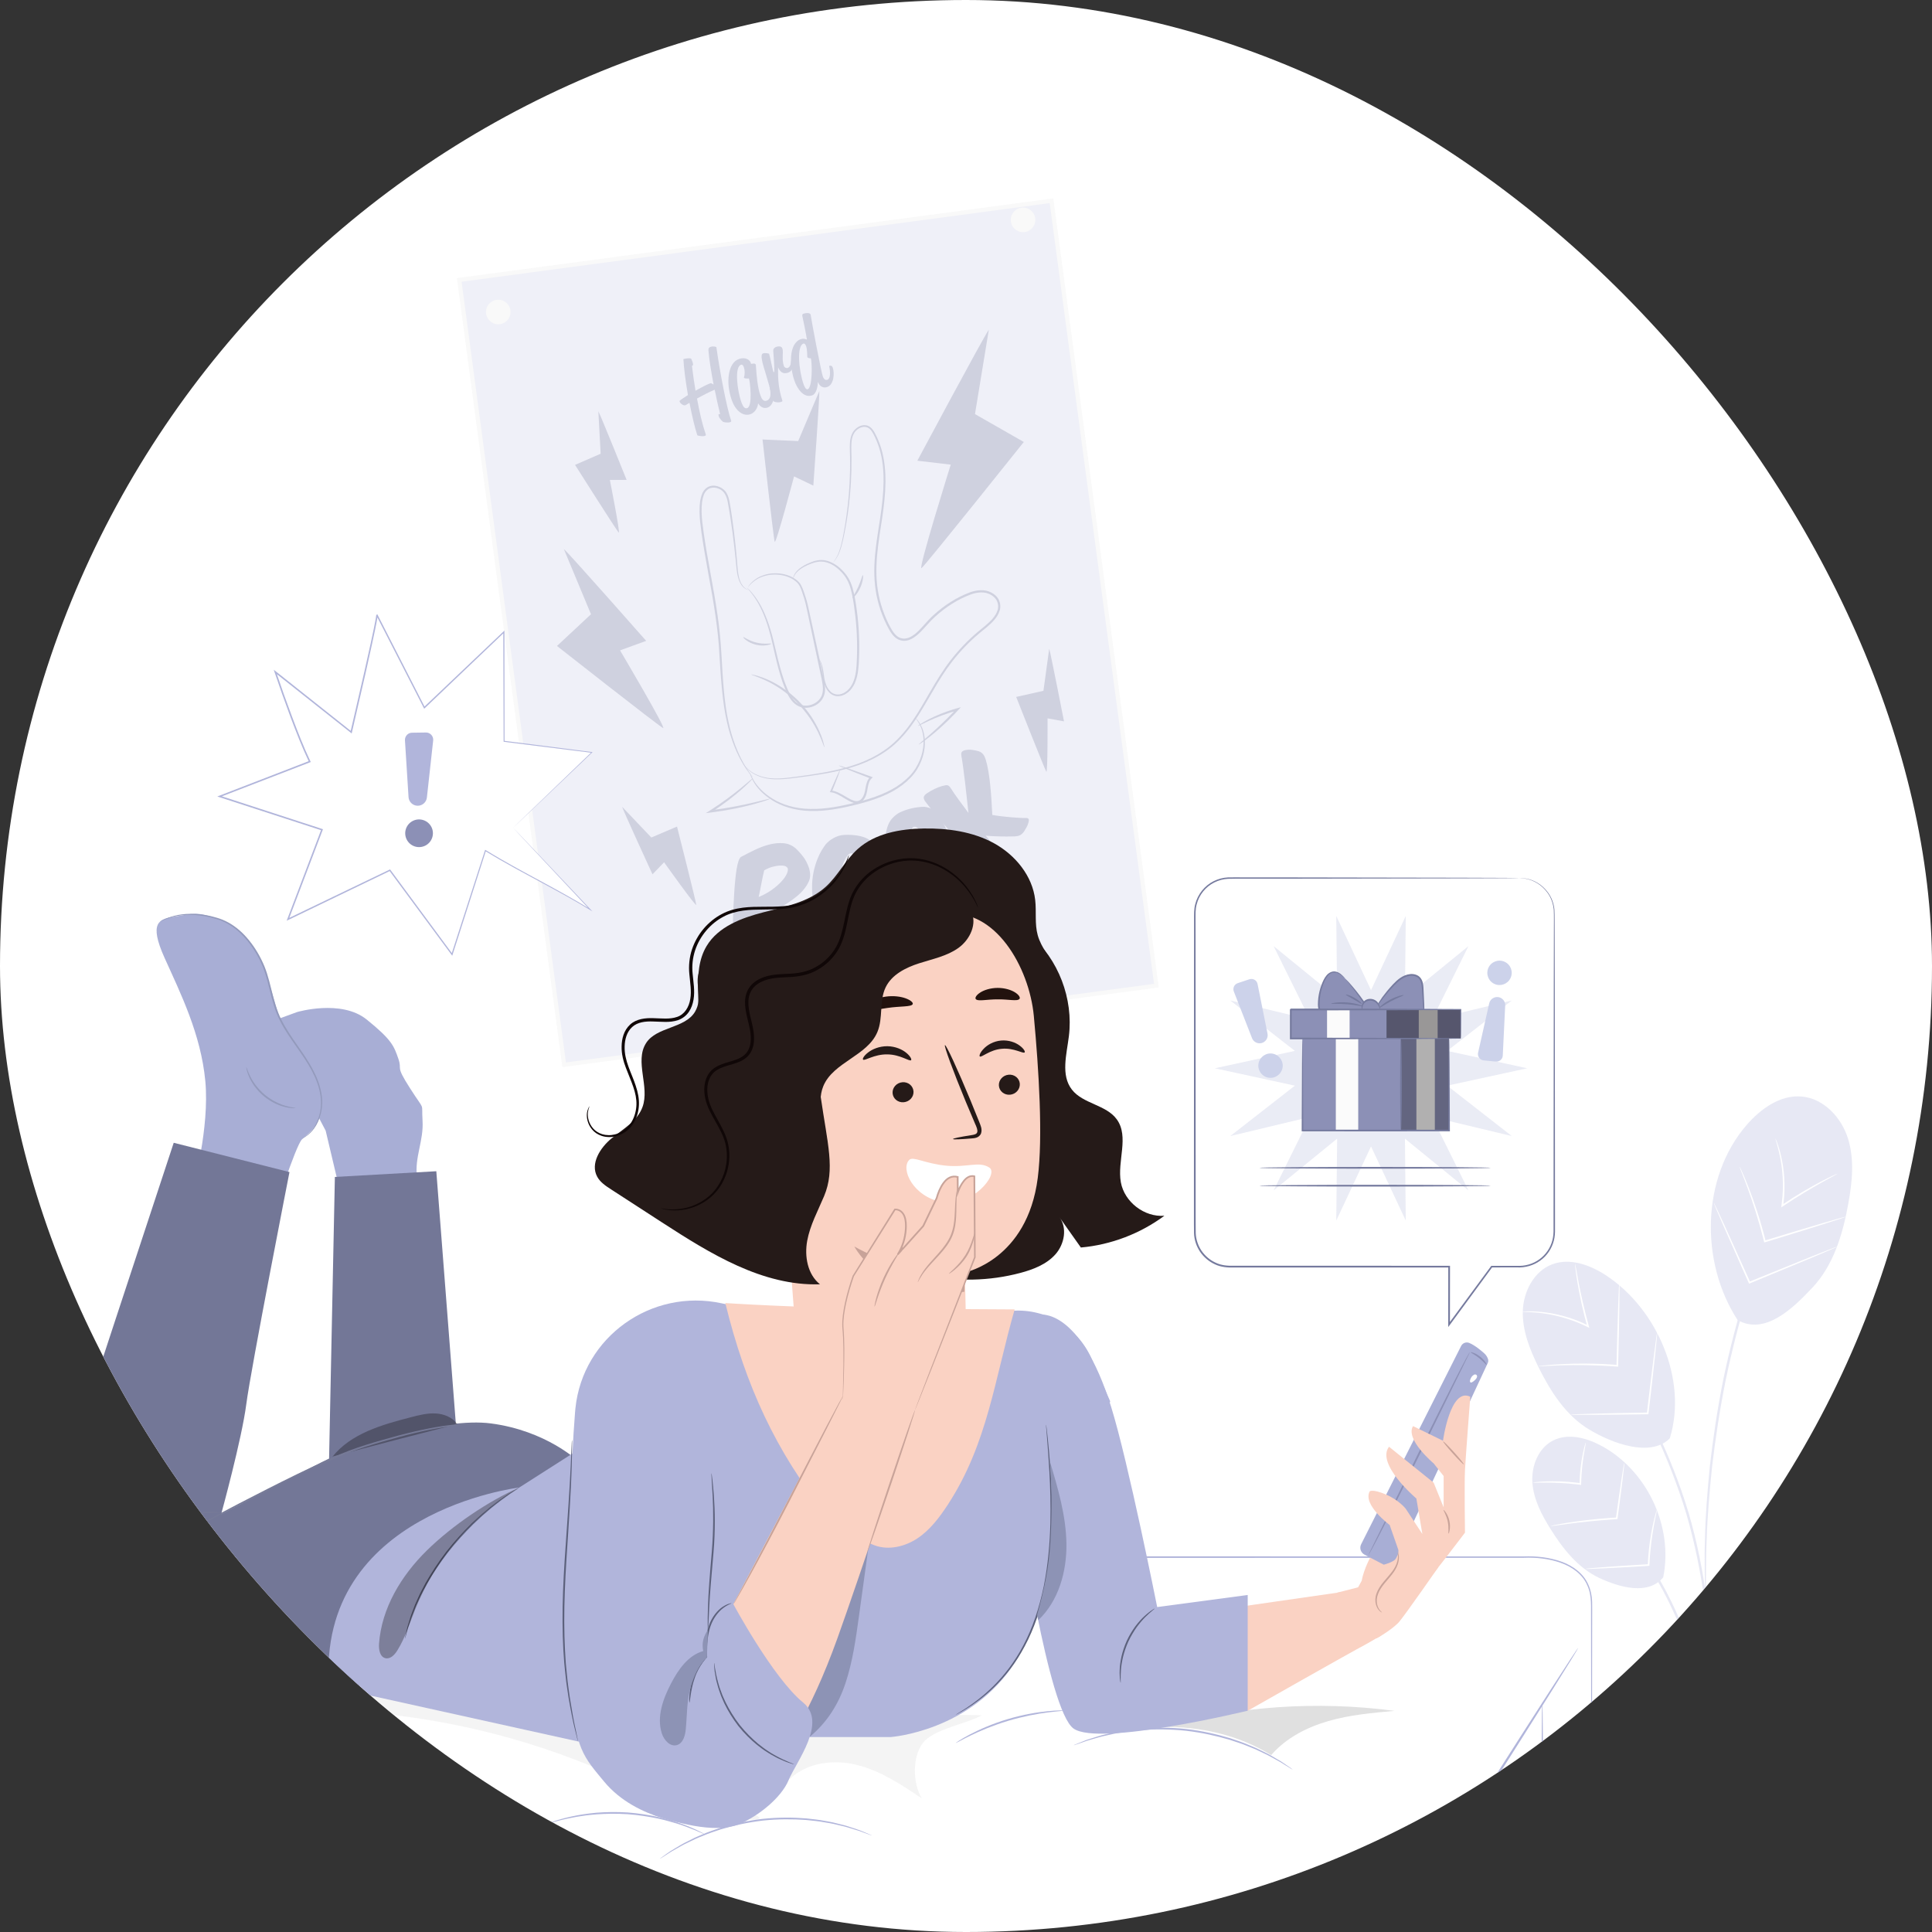 <svg width="48" height="48" viewBox="0 0 48 48" fill="none" xmlns="http://www.w3.org/2000/svg">
<rect x="0" y="0" width="48" height="48" fill="#333333" stroke="none"/>
<g clip-path="url(#clip0_1141_49270)">
<rect width="48" height="48" rx="24" fill="white"/>
<g clip-path="url(#clip1_1141_49270)">
<g opacity="0.21">
<path d="M26.124 4.988L11.411 6.955L14.018 26.453L28.73 24.486L26.124 4.988Z" fill="#B1B5DB"/>
<path d="M28.788 24.532L28.736 24.539L13.972 26.512L13.965 26.46L11.352 6.91L11.404 6.903L26.169 4.93L26.176 4.982L28.788 24.532ZM14.061 26.395L28.671 24.443L26.079 5.047L11.469 7L14.061 26.395Z" fill="#E0E0E0"/>
<path d="M12.68 7.696C12.711 7.862 12.602 8.021 12.435 8.052C12.269 8.084 12.11 7.974 12.079 7.808C12.047 7.641 12.157 7.482 12.323 7.451C12.49 7.42 12.649 7.529 12.68 7.696Z" fill="#E0E0E0"/>
<path d="M25.718 5.407C25.75 5.573 25.64 5.732 25.474 5.764C25.307 5.795 25.148 5.685 25.117 5.519C25.085 5.352 25.195 5.193 25.361 5.162C25.528 5.131 25.687 5.241 25.718 5.407Z" fill="#E0E0E0"/>
</g>
<g opacity="0.26">
<path d="M24.567 8.192C24.452 8.341 22.791 11.446 22.791 11.446L23.621 11.544C23.621 11.544 22.79 14.197 22.897 14.113C23.004 14.028 25.436 10.981 25.436 10.981L24.223 10.288L24.567 8.192Z" fill="#737797"/>
<path d="M14.008 13.64C14.129 13.738 16.054 15.922 16.054 15.922L15.405 16.158C15.405 16.158 16.576 18.136 16.474 18.088C16.372 18.041 13.838 16.049 13.838 16.049L14.683 15.261L14.008 13.64Z" fill="#737797"/>
<path d="M14.866 10.22C14.915 10.299 15.568 11.922 15.568 11.922L15.152 11.925C15.152 11.925 15.42 13.28 15.372 13.232C15.323 13.185 14.287 11.55 14.287 11.55L14.923 11.273L14.866 10.22Z" fill="#737797"/>
<path d="M26.067 16.118C26.099 16.205 26.435 17.922 26.435 17.922L26.026 17.847C26.026 17.847 26.033 19.228 25.995 19.172C25.957 19.116 25.247 17.315 25.247 17.315L25.924 17.163L26.067 16.118Z" fill="#737797"/>
<path d="M15.456 20.044C15.48 20.133 16.211 21.722 16.211 21.722L16.499 21.423C16.499 21.423 17.3 22.548 17.298 22.48C17.297 22.412 16.82 20.536 16.82 20.536L16.182 20.808L15.456 20.044Z" fill="#737797"/>
<path d="M20.356 9.716C20.367 9.835 20.207 12.065 20.207 12.065L19.728 11.836C19.728 11.836 19.276 13.542 19.247 13.46C19.218 13.379 18.945 10.919 18.945 10.919L19.831 10.958L20.356 9.716Z" fill="#737797"/>
<path d="M18.465 18.971C18.468 18.968 18.5 19.037 18.605 19.127C18.708 19.215 18.896 19.316 19.157 19.336C19.418 19.36 19.737 19.301 20.107 19.252C20.475 19.195 20.896 19.127 21.336 18.967C21.555 18.885 21.777 18.777 21.985 18.631C22.195 18.487 22.382 18.296 22.549 18.078C22.886 17.642 23.128 17.098 23.485 16.585C23.664 16.329 23.874 16.085 24.112 15.861C24.229 15.748 24.36 15.644 24.487 15.54C24.609 15.434 24.735 15.315 24.784 15.162C24.809 15.087 24.803 15.004 24.77 14.933C24.737 14.862 24.674 14.806 24.602 14.769C24.456 14.692 24.277 14.712 24.118 14.769C23.796 14.89 23.493 15.083 23.232 15.322C23.099 15.44 22.992 15.581 22.863 15.708C22.799 15.771 22.729 15.83 22.647 15.873C22.567 15.915 22.465 15.937 22.374 15.908C22.28 15.884 22.208 15.816 22.155 15.744C22.102 15.671 22.064 15.593 22.024 15.516C21.948 15.36 21.885 15.2 21.838 15.036C21.741 14.708 21.711 14.369 21.724 14.043C21.737 13.716 21.786 13.399 21.833 13.092C21.932 12.481 22.008 11.887 21.899 11.347C21.872 11.212 21.833 11.083 21.783 10.961C21.759 10.9 21.729 10.842 21.7 10.784C21.67 10.727 21.636 10.674 21.587 10.64C21.489 10.569 21.352 10.614 21.272 10.696C21.188 10.778 21.16 10.9 21.153 11.013C21.146 11.128 21.154 11.243 21.155 11.355C21.155 11.467 21.155 11.576 21.153 11.683C21.148 11.895 21.136 12.094 21.119 12.28C21.087 12.653 21.035 12.971 20.984 13.229C20.936 13.488 20.88 13.687 20.814 13.81C20.749 13.933 20.693 13.983 20.693 13.983C20.692 13.982 20.704 13.968 20.725 13.94C20.746 13.911 20.774 13.867 20.804 13.805C20.867 13.682 20.919 13.483 20.964 13.225C21.011 12.967 21.059 12.649 21.09 12.278C21.105 12.092 21.115 11.893 21.119 11.682C21.121 11.576 21.121 11.467 21.119 11.356C21.118 11.244 21.109 11.13 21.116 11.011C21.123 10.893 21.15 10.762 21.244 10.668C21.29 10.622 21.348 10.587 21.414 10.57C21.479 10.554 21.555 10.564 21.612 10.605C21.67 10.646 21.706 10.705 21.738 10.763C21.768 10.822 21.799 10.881 21.823 10.944C21.875 11.068 21.915 11.2 21.943 11.337C22.056 11.887 21.98 12.488 21.882 13.099C21.835 13.406 21.788 13.72 21.776 14.043C21.763 14.366 21.793 14.698 21.889 15.02C21.936 15.18 21.997 15.339 22.072 15.491C22.111 15.567 22.15 15.644 22.199 15.711C22.248 15.778 22.311 15.835 22.388 15.855C22.465 15.879 22.549 15.861 22.623 15.823C22.697 15.785 22.764 15.729 22.826 15.668C22.949 15.546 23.059 15.401 23.195 15.281C23.462 15.036 23.768 14.841 24.1 14.716C24.265 14.658 24.461 14.634 24.626 14.72C24.707 14.761 24.779 14.825 24.818 14.909C24.857 14.992 24.863 15.09 24.835 15.176C24.778 15.349 24.645 15.47 24.521 15.578C24.391 15.684 24.265 15.785 24.147 15.897C23.911 16.118 23.703 16.36 23.525 16.612C23.172 17.119 22.927 17.663 22.584 18.104C22.415 18.323 22.224 18.518 22.009 18.664C21.797 18.811 21.572 18.919 21.35 19.001C20.904 19.16 20.48 19.227 20.111 19.279C19.742 19.327 19.421 19.382 19.155 19.355C18.89 19.332 18.7 19.226 18.598 19.134C18.546 19.087 18.512 19.045 18.492 19.016C18.472 18.988 18.465 18.971 18.465 18.971Z" fill="#737797"/>
<path d="M18.582 14.657C18.582 14.657 18.544 14.65 18.488 14.606C18.431 14.563 18.371 14.472 18.337 14.342C18.3 14.212 18.293 14.049 18.273 13.862C18.254 13.675 18.23 13.463 18.199 13.228C18.167 12.994 18.13 12.736 18.079 12.464C18.053 12.332 17.994 12.193 17.857 12.142C17.794 12.114 17.72 12.104 17.654 12.125C17.587 12.144 17.533 12.197 17.5 12.262C17.439 12.397 17.429 12.561 17.431 12.721C17.434 12.884 17.456 13.049 17.48 13.217C17.527 13.554 17.589 13.9 17.654 14.256C17.719 14.612 17.781 14.959 17.829 15.297C17.878 15.635 17.908 15.964 17.925 16.277C17.959 16.902 17.995 17.465 18.097 17.927C18.195 18.389 18.348 18.743 18.479 18.972C18.544 19.087 18.603 19.171 18.642 19.228C18.661 19.254 18.676 19.275 18.689 19.292C18.699 19.307 18.704 19.314 18.703 19.315C18.703 19.316 18.696 19.309 18.685 19.296C18.672 19.28 18.655 19.26 18.634 19.235C18.591 19.179 18.529 19.097 18.461 18.982C18.324 18.756 18.163 18.4 18.06 17.935C17.953 17.471 17.912 16.904 17.875 16.28C17.846 15.655 17.733 14.976 17.601 14.266C17.537 13.91 17.475 13.563 17.427 13.225C17.404 13.056 17.382 12.888 17.38 12.722C17.379 12.557 17.388 12.391 17.456 12.24C17.494 12.165 17.559 12.101 17.64 12.079C17.721 12.054 17.806 12.067 17.877 12.099C17.948 12.13 18.014 12.182 18.051 12.249C18.089 12.315 18.109 12.386 18.124 12.456C18.173 12.732 18.207 12.988 18.237 13.224C18.266 13.459 18.288 13.672 18.304 13.86C18.322 14.047 18.326 14.209 18.358 14.337C18.388 14.465 18.444 14.554 18.496 14.599C18.547 14.643 18.584 14.653 18.582 14.657Z" fill="#737797"/>
<path d="M18.579 14.59C18.578 14.589 18.594 14.566 18.628 14.521C18.662 14.477 18.722 14.42 18.811 14.362C18.903 14.309 19.027 14.26 19.178 14.247C19.328 14.234 19.506 14.251 19.679 14.338C19.763 14.382 19.849 14.444 19.903 14.539C19.952 14.635 19.981 14.735 20.017 14.841C20.051 14.946 20.077 15.06 20.101 15.174C20.126 15.289 20.152 15.407 20.178 15.528C20.231 15.77 20.286 16.024 20.343 16.288C20.371 16.42 20.4 16.554 20.429 16.69C20.456 16.826 20.497 16.963 20.499 17.113C20.499 17.187 20.486 17.263 20.451 17.331C20.417 17.399 20.365 17.455 20.304 17.497C20.183 17.579 20.027 17.609 19.888 17.564C19.747 17.519 19.654 17.401 19.59 17.288C19.526 17.171 19.48 17.052 19.438 16.934C19.277 16.461 19.213 16.017 19.107 15.659C19.006 15.299 18.872 15.025 18.754 14.853C18.696 14.766 18.643 14.704 18.608 14.662C18.57 14.622 18.552 14.6 18.553 14.598C18.554 14.597 18.576 14.617 18.616 14.655C18.653 14.695 18.71 14.755 18.771 14.841C18.896 15.011 19.037 15.287 19.143 15.648C19.255 16.008 19.323 16.453 19.485 16.918C19.527 17.033 19.573 17.152 19.635 17.262C19.696 17.371 19.784 17.476 19.905 17.514C20.025 17.553 20.166 17.526 20.274 17.452C20.328 17.415 20.374 17.365 20.404 17.307C20.434 17.248 20.445 17.18 20.445 17.112C20.444 16.975 20.404 16.837 20.378 16.701C20.349 16.564 20.32 16.43 20.292 16.298C20.236 16.035 20.182 15.78 20.131 15.537C20.105 15.416 20.08 15.298 20.056 15.183C20.032 15.068 20.008 14.958 19.975 14.853C19.941 14.751 19.911 14.644 19.867 14.558C19.821 14.473 19.742 14.414 19.662 14.371C19.499 14.287 19.327 14.267 19.181 14.277C19.035 14.287 18.913 14.331 18.823 14.38C18.643 14.487 18.586 14.597 18.579 14.59Z" fill="#737797"/>
<path d="M19.705 14.373C19.704 14.373 19.706 14.352 19.717 14.313C19.732 14.276 19.761 14.221 19.816 14.168C19.871 14.113 19.949 14.06 20.047 14.013C20.145 13.97 20.261 13.914 20.403 13.913C20.544 13.912 20.692 13.974 20.82 14.073C20.945 14.173 21.066 14.307 21.136 14.478C21.207 14.647 21.237 14.835 21.268 15.027C21.297 15.22 21.32 15.421 21.333 15.627C21.347 15.833 21.35 16.035 21.346 16.23C21.34 16.425 21.336 16.614 21.296 16.793C21.257 16.968 21.172 17.138 21.029 17.229C20.96 17.275 20.879 17.301 20.8 17.297C20.72 17.292 20.648 17.254 20.6 17.202C20.501 17.097 20.47 16.969 20.453 16.864C20.437 16.756 20.432 16.665 20.418 16.591C20.394 16.443 20.343 16.373 20.348 16.37C20.349 16.37 20.352 16.374 20.358 16.382C20.364 16.39 20.372 16.404 20.382 16.421C20.401 16.457 20.423 16.513 20.439 16.587C20.456 16.661 20.465 16.754 20.482 16.859C20.502 16.961 20.536 17.084 20.627 17.176C20.671 17.221 20.734 17.252 20.802 17.255C20.871 17.259 20.942 17.234 21.005 17.192C21.133 17.108 21.212 16.952 21.248 16.782C21.285 16.611 21.288 16.423 21.293 16.23C21.297 16.037 21.293 15.836 21.28 15.631C21.266 15.426 21.244 15.227 21.216 15.036C21.186 14.845 21.157 14.66 21.09 14.498C21.026 14.336 20.913 14.208 20.793 14.109C20.672 14.013 20.533 13.953 20.403 13.952C20.273 13.95 20.158 14.001 20.061 14.041C19.964 14.085 19.886 14.134 19.831 14.184C19.717 14.284 19.712 14.377 19.705 14.373Z" fill="#737797"/>
<path d="M19.157 15.993C19.164 16.006 18.994 16.069 18.786 16.019C18.577 15.97 18.454 15.838 18.466 15.829C18.476 15.816 18.605 15.922 18.799 15.966C18.991 16.013 19.154 15.977 19.157 15.993Z" fill="#737797"/>
<path d="M20.482 18.563C20.472 18.566 20.433 18.42 20.33 18.203C20.279 18.095 20.208 17.97 20.12 17.839C20.029 17.709 19.919 17.572 19.791 17.443C19.66 17.314 19.523 17.206 19.393 17.116C19.261 17.028 19.136 16.957 19.026 16.907C18.809 16.806 18.663 16.768 18.666 16.758C18.667 16.754 18.704 16.762 18.77 16.778C18.803 16.786 18.843 16.797 18.888 16.814C18.934 16.83 18.987 16.846 19.042 16.872C19.155 16.919 19.284 16.987 19.42 17.074C19.555 17.163 19.695 17.273 19.829 17.404C19.96 17.536 20.071 17.676 20.161 17.81C20.249 17.946 20.318 18.075 20.365 18.187C20.391 18.242 20.408 18.295 20.425 18.34C20.442 18.386 20.453 18.426 20.461 18.459C20.478 18.526 20.486 18.562 20.482 18.563Z" fill="#737797"/>
<path d="M21.437 14.289C21.451 14.29 21.448 14.438 21.373 14.601C21.299 14.765 21.191 14.866 21.181 14.857C21.169 14.846 21.254 14.735 21.323 14.579C21.394 14.425 21.421 14.287 21.437 14.289Z" fill="#737797"/>
<path d="M22.749 17.842C22.749 17.842 22.819 17.898 22.89 18.04C22.961 18.179 23.012 18.416 22.953 18.694C22.924 18.832 22.868 18.979 22.78 19.121C22.692 19.263 22.565 19.392 22.417 19.505C22.118 19.733 21.727 19.875 21.315 19.98C20.903 20.086 20.498 20.161 20.124 20.148C19.752 20.139 19.42 20.033 19.183 19.881C18.943 19.732 18.792 19.551 18.717 19.413C18.697 19.38 18.682 19.349 18.67 19.32C18.657 19.293 18.647 19.269 18.642 19.25C18.628 19.211 18.623 19.19 18.624 19.189C18.63 19.187 18.655 19.271 18.735 19.403C18.815 19.534 18.966 19.707 19.203 19.849C19.438 19.993 19.761 20.092 20.126 20.098C20.492 20.108 20.891 20.033 21.301 19.928C21.711 19.824 22.095 19.684 22.387 19.465C22.533 19.356 22.656 19.233 22.743 19.096C22.829 18.96 22.885 18.819 22.916 18.685C22.978 18.416 22.935 18.187 22.871 18.048C22.807 17.908 22.743 17.846 22.749 17.842Z" fill="#737797"/>
<path d="M22.827 18.496C22.822 18.49 22.925 18.406 23.086 18.265C23.247 18.125 23.465 17.925 23.689 17.689C23.716 17.66 23.743 17.631 23.768 17.604L23.795 17.648C23.508 17.726 23.261 17.826 23.087 17.905C22.913 17.985 22.811 18.041 22.807 18.034C22.805 18.031 22.828 18.013 22.873 17.985C22.918 17.956 22.985 17.917 23.071 17.872C23.242 17.784 23.49 17.677 23.781 17.596L23.873 17.571L23.808 17.64C23.782 17.668 23.755 17.697 23.728 17.726C23.502 17.964 23.279 18.16 23.111 18.294C23.027 18.361 22.957 18.413 22.908 18.447C22.858 18.482 22.829 18.499 22.827 18.496Z" fill="#737797"/>
<path d="M20.84 19.02C20.842 19.014 20.926 19.04 21.068 19.089C21.21 19.138 21.411 19.21 21.647 19.296L21.685 19.31L21.656 19.338C21.596 19.393 21.573 19.484 21.557 19.579C21.542 19.673 21.525 19.785 21.451 19.875C21.422 19.909 21.384 19.939 21.338 19.95C21.294 19.963 21.247 19.957 21.207 19.946C21.127 19.922 21.061 19.881 20.998 19.844C20.874 19.767 20.76 19.697 20.646 19.684L20.617 19.681L20.629 19.655C20.698 19.494 20.756 19.363 20.798 19.272C20.84 19.182 20.865 19.132 20.869 19.133C20.873 19.135 20.855 19.188 20.821 19.282C20.786 19.375 20.734 19.509 20.668 19.671L20.651 19.641C20.778 19.652 20.901 19.726 21.025 19.8C21.087 19.836 21.153 19.875 21.222 19.895C21.291 19.917 21.364 19.899 21.41 19.84C21.471 19.765 21.49 19.667 21.505 19.569C21.523 19.474 21.547 19.37 21.622 19.301L21.63 19.342C21.395 19.252 21.197 19.173 21.058 19.116C20.918 19.06 20.838 19.025 20.84 19.02Z" fill="#737797"/>
<path d="M19.135 19.844C19.136 19.848 19.099 19.863 19.03 19.887C18.962 19.91 18.862 19.941 18.737 19.976C18.488 20.044 18.138 20.123 17.746 20.175C17.715 20.179 17.685 20.183 17.656 20.187L17.536 20.202L17.638 20.137C17.952 19.937 18.217 19.735 18.403 19.583C18.589 19.431 18.698 19.332 18.704 19.338C18.706 19.34 18.682 19.368 18.635 19.416C18.588 19.463 18.517 19.531 18.427 19.611C18.246 19.771 17.983 19.98 17.667 20.182L17.649 20.132C17.677 20.129 17.708 20.125 17.738 20.121C18.128 20.069 18.477 19.997 18.727 19.938C18.843 19.91 18.942 19.886 19.024 19.866C19.094 19.849 19.134 19.841 19.135 19.844Z" fill="#737797"/>
<path d="M17.192 9.093C17.214 9.285 17.244 9.496 17.28 9.707C17.463 9.604 17.644 9.511 17.671 9.522L17.729 9.552C17.667 9.227 17.616 8.912 17.602 8.71C17.6 8.681 17.597 8.643 17.645 8.621C17.69 8.6 17.761 8.605 17.798 8.624C17.88 9.211 18.052 10.122 18.165 10.451C18.189 10.519 17.986 10.496 17.962 10.479C17.898 10.425 17.845 10.353 17.852 10.298C17.855 10.274 17.895 10.307 17.889 10.28C17.845 10.101 17.799 9.891 17.756 9.682C17.639 9.73 17.467 9.818 17.317 9.901C17.377 10.238 17.454 10.561 17.535 10.794C17.558 10.862 17.348 10.832 17.324 10.814C17.255 10.598 17.188 10.306 17.13 10.008L17.036 10.064C16.98 10.099 16.865 9.996 16.886 9.957C16.897 9.943 16.98 9.886 17.092 9.815C17.031 9.463 16.988 9.123 16.979 8.921C17.045 8.908 17.128 8.888 17.173 8.912C17.193 8.963 17.221 9.012 17.219 9.069L17.192 9.093Z" fill="#737797"/>
<path d="M18.833 10.034C18.824 10.129 18.758 10.252 18.643 10.291C18.469 10.351 18.276 10.218 18.177 9.931C18.03 9.506 18.08 9.016 18.362 8.918C18.522 8.863 18.628 8.942 18.652 9.013C18.656 9.024 18.659 9.04 18.659 9.04C18.682 9.04 18.774 9.01 18.779 9.069C18.797 9.357 18.823 9.622 18.887 9.808C18.924 9.916 18.967 9.982 19.047 9.955C19.17 9.912 19.15 9.748 19.118 9.602C19.118 9.602 19.184 9.571 19.208 9.642C19.251 9.766 19.246 10.065 19.067 10.127C18.959 10.164 18.869 10.084 18.845 10.03L18.833 10.034ZM18.565 10.139C18.703 10.092 18.637 9.486 18.607 9.402C18.607 9.402 18.527 9.414 18.482 9.388C18.507 9.303 18.51 9.21 18.481 9.125C18.474 9.104 18.454 9.047 18.409 9.063C18.238 9.122 18.326 9.72 18.41 9.967C18.461 10.112 18.504 10.16 18.565 10.139Z" fill="#737797"/>
<path d="M19.235 9.244C19.244 9.072 19.218 8.844 19.211 8.716C19.208 8.653 19.262 8.614 19.336 8.607C19.389 8.601 19.423 8.616 19.44 8.663C19.469 8.75 19.416 8.924 19.476 9.095C19.487 9.128 19.533 9.154 19.57 9.141C19.664 9.109 19.645 8.96 19.659 8.956C19.675 8.95 19.701 8.957 19.707 8.973C19.73 9.057 19.704 9.216 19.581 9.258C19.443 9.306 19.376 9.227 19.331 9.126C19.332 9.268 19.312 9.577 19.441 9.964C19.398 10.015 19.222 10.002 19.204 9.951C19.181 9.883 19.177 9.787 19.02 9.27C18.947 9.035 18.877 8.807 18.956 8.78C19.017 8.759 19.108 8.788 19.108 8.788C19.145 8.917 19.175 9.101 19.215 9.242L19.235 9.244Z" fill="#737797"/>
<path d="M20.319 9.5C20.318 9.596 20.284 9.786 20.178 9.823C19.966 9.896 19.805 9.657 19.736 9.455C19.622 9.124 19.58 8.536 19.897 8.426C19.97 8.401 20.048 8.437 20.048 8.437C20.018 8.243 19.954 7.952 19.935 7.856C19.924 7.81 19.947 7.799 19.956 7.796C20.038 7.768 20.134 7.769 20.141 7.822C20.17 8.022 20.401 9.233 20.441 9.348C20.468 9.426 20.508 9.452 20.558 9.435C20.635 9.408 20.632 9.238 20.6 9.092C20.6 9.092 20.666 9.061 20.689 9.132C20.733 9.256 20.728 9.555 20.549 9.616C20.448 9.651 20.359 9.592 20.327 9.498L20.319 9.5ZM20.066 9.672C20.188 9.63 20.18 9.005 20.144 8.899C20.118 8.903 20.093 8.904 20.057 8.876C20.054 8.807 20.056 8.682 20.029 8.605C20.017 8.567 19.994 8.525 19.959 8.537C19.79 8.596 19.847 9.204 19.961 9.536C19.977 9.584 20.018 9.688 20.066 9.672Z" fill="#737797"/>
<path d="M18.715 23.108C18.7 23.214 18.686 23.318 18.672 23.42C18.665 23.45 18.654 23.47 18.639 23.481C18.623 23.491 18.594 23.493 18.55 23.487C18.499 23.477 18.454 23.47 18.415 23.465C18.375 23.46 18.337 23.45 18.3 23.433C18.264 23.415 18.238 23.392 18.223 23.364C18.208 23.337 18.201 23.298 18.201 23.249C18.203 23.21 18.203 23.153 18.205 23.078C18.206 23.004 18.209 22.919 18.212 22.824C18.215 22.729 18.218 22.628 18.223 22.519C18.228 22.41 18.234 22.302 18.241 22.192C18.247 22.084 18.256 21.978 18.266 21.875C18.275 21.773 18.287 21.68 18.3 21.598C18.313 21.516 18.329 21.447 18.348 21.393C18.367 21.338 18.388 21.304 18.411 21.289C18.523 21.229 18.64 21.17 18.762 21.111C18.885 21.052 19.006 21.009 19.127 20.979C19.247 20.949 19.362 20.94 19.472 20.95C19.582 20.96 19.681 21.003 19.768 21.077C19.838 21.143 19.902 21.215 19.961 21.293C20.019 21.37 20.067 21.466 20.105 21.581C20.137 21.704 20.135 21.808 20.098 21.89C20.041 22.023 19.942 22.148 19.799 22.267C19.656 22.385 19.484 22.497 19.282 22.605C19.328 22.65 19.378 22.698 19.433 22.748C19.488 22.799 19.544 22.849 19.602 22.9C19.66 22.95 19.717 22.998 19.773 23.045C19.83 23.092 19.882 23.132 19.931 23.166C19.971 23.196 19.989 23.22 19.986 23.238C19.984 23.257 19.97 23.278 19.943 23.3C19.911 23.328 19.884 23.346 19.861 23.352C19.838 23.358 19.81 23.365 19.777 23.373C19.736 23.387 19.691 23.393 19.642 23.392C19.592 23.391 19.534 23.372 19.466 23.338C19.421 23.311 19.37 23.277 19.311 23.236C19.252 23.195 19.191 23.15 19.127 23.1C19.064 23.05 19.001 22.998 18.937 22.943C18.874 22.889 18.816 22.833 18.763 22.777C18.746 22.892 18.729 23.003 18.715 23.108ZM18.92 21.933C18.9 22.043 18.876 22.161 18.849 22.286C18.974 22.234 19.085 22.174 19.18 22.105C19.275 22.036 19.355 21.967 19.417 21.898C19.48 21.829 19.524 21.765 19.55 21.706C19.576 21.646 19.582 21.601 19.569 21.57C19.543 21.519 19.475 21.498 19.366 21.505C19.312 21.509 19.253 21.519 19.188 21.537C19.124 21.554 19.057 21.583 18.986 21.623C18.963 21.721 18.941 21.824 18.92 21.933Z" fill="#737797"/>
<path d="M21.732 20.979C21.777 21.035 21.816 21.101 21.847 21.179C21.896 21.308 21.931 21.451 21.954 21.609C21.976 21.767 21.983 21.928 21.973 22.091C21.963 22.255 21.935 22.413 21.891 22.565C21.846 22.718 21.78 22.853 21.693 22.971C21.632 23.043 21.564 23.097 21.488 23.134C21.412 23.17 21.32 23.194 21.214 23.205C21.143 23.213 21.07 23.217 20.993 23.217C20.917 23.217 20.845 23.208 20.778 23.19C20.724 23.175 20.668 23.152 20.612 23.122C20.556 23.092 20.509 23.055 20.471 23.009C20.409 22.935 20.356 22.847 20.312 22.746C20.267 22.645 20.233 22.535 20.21 22.419C20.187 22.302 20.175 22.18 20.175 22.053C20.174 21.926 20.186 21.8 20.211 21.675C20.236 21.549 20.273 21.427 20.323 21.309C20.373 21.19 20.437 21.08 20.514 20.978C20.567 20.915 20.635 20.861 20.718 20.817C20.802 20.772 20.884 20.748 20.967 20.744C21.075 20.738 21.179 20.742 21.281 20.756C21.382 20.771 21.469 20.796 21.541 20.832C21.623 20.874 21.686 20.923 21.732 20.979ZM21.041 21.275C21.003 21.33 20.969 21.401 20.938 21.488C20.906 21.574 20.881 21.669 20.86 21.771C20.839 21.874 20.825 21.972 20.818 22.065C20.811 22.156 20.812 22.249 20.821 22.344C20.829 22.439 20.844 22.525 20.865 22.604C20.886 22.682 20.913 22.747 20.946 22.799C20.981 22.851 21.02 22.879 21.065 22.883C21.105 22.887 21.144 22.87 21.18 22.832C21.215 22.794 21.248 22.74 21.277 22.672C21.306 22.602 21.33 22.52 21.348 22.423C21.367 22.327 21.378 22.224 21.384 22.114C21.389 22.023 21.388 21.924 21.381 21.818C21.373 21.712 21.36 21.614 21.341 21.525C21.321 21.434 21.296 21.358 21.265 21.296C21.233 21.235 21.198 21.203 21.16 21.2C21.118 21.195 21.079 21.22 21.041 21.275Z" fill="#737797"/>
<path d="M23.838 21.552C23.861 21.583 23.876 21.632 23.881 21.698C23.889 21.773 23.886 21.848 23.873 21.923C23.86 21.998 23.842 22.066 23.818 22.125C23.805 22.154 23.788 22.184 23.766 22.216C23.744 22.249 23.718 22.28 23.689 22.309C23.661 22.339 23.629 22.367 23.594 22.394C23.56 22.421 23.524 22.445 23.488 22.464C23.411 22.507 23.337 22.538 23.266 22.559C23.195 22.58 23.131 22.597 23.074 22.613C23.02 22.623 22.962 22.625 22.898 22.62C22.835 22.614 22.777 22.597 22.725 22.569C22.64 22.528 22.561 22.467 22.485 22.386C22.409 22.305 22.339 22.212 22.276 22.105C22.214 21.997 22.159 21.881 22.113 21.753C22.068 21.626 22.033 21.496 22.011 21.361C21.988 21.227 21.978 21.093 21.981 20.959C21.984 20.825 22.003 20.696 22.039 20.573C22.068 20.473 22.11 20.393 22.167 20.332C22.223 20.272 22.282 20.224 22.345 20.19C22.391 20.167 22.442 20.145 22.497 20.127C22.551 20.108 22.605 20.093 22.66 20.081C22.715 20.069 22.768 20.06 22.82 20.054C22.872 20.048 22.92 20.045 22.964 20.045C23.01 20.051 23.051 20.059 23.086 20.071C23.121 20.082 23.153 20.097 23.18 20.114C23.209 20.132 23.234 20.152 23.256 20.177C23.279 20.201 23.301 20.229 23.323 20.259C23.348 20.294 23.372 20.332 23.395 20.372C23.418 20.413 23.44 20.454 23.46 20.495C23.48 20.537 23.498 20.577 23.513 20.618C23.528 20.658 23.54 20.695 23.549 20.73C23.552 20.745 23.555 20.76 23.558 20.774C23.56 20.788 23.559 20.801 23.555 20.813C23.55 20.825 23.541 20.837 23.526 20.849C23.511 20.86 23.489 20.872 23.46 20.885C23.404 20.908 23.352 20.923 23.305 20.93C23.259 20.937 23.216 20.937 23.178 20.929C23.14 20.922 23.105 20.908 23.071 20.887C23.037 20.867 23.005 20.839 22.973 20.804C22.947 20.774 22.925 20.745 22.906 20.716C22.875 20.665 22.844 20.622 22.811 20.585C22.778 20.549 22.742 20.534 22.703 20.542C22.665 20.553 22.64 20.595 22.628 20.668C22.615 20.741 22.61 20.827 22.614 20.928C22.617 21.03 22.628 21.137 22.647 21.249C22.665 21.361 22.688 21.462 22.715 21.552C22.745 21.643 22.781 21.731 22.821 21.815C22.861 21.899 22.903 21.972 22.948 22.033C22.992 22.094 23.037 22.141 23.083 22.174C23.128 22.206 23.171 22.217 23.21 22.205C23.285 22.184 23.345 22.067 23.388 21.852C23.419 21.699 23.523 21.595 23.699 21.541C23.767 21.517 23.814 21.52 23.838 21.552Z" fill="#737797"/>
<path d="M24.877 20.28C24.954 20.288 25.029 20.297 25.103 20.303C25.176 20.31 25.244 20.315 25.308 20.318C25.372 20.322 25.426 20.323 25.471 20.323C25.516 20.32 25.544 20.327 25.554 20.345C25.564 20.362 25.564 20.393 25.551 20.436C25.544 20.463 25.535 20.492 25.52 20.522C25.506 20.553 25.489 20.582 25.471 20.608C25.45 20.653 25.419 20.692 25.381 20.725C25.342 20.759 25.286 20.776 25.212 20.779C25.182 20.78 25.14 20.781 25.087 20.782C25.034 20.784 24.975 20.783 24.909 20.782C24.844 20.78 24.775 20.779 24.702 20.776C24.629 20.773 24.558 20.768 24.491 20.761C24.568 20.86 24.639 20.95 24.704 21.031C24.769 21.113 24.829 21.186 24.883 21.253C24.904 21.271 24.914 21.288 24.913 21.305C24.912 21.321 24.904 21.339 24.887 21.357C24.87 21.374 24.847 21.393 24.816 21.412C24.786 21.432 24.753 21.453 24.717 21.477C24.645 21.525 24.584 21.552 24.535 21.559C24.485 21.565 24.435 21.544 24.385 21.496C24.337 21.452 24.276 21.392 24.203 21.316C24.129 21.24 24.049 21.154 23.963 21.06C23.877 20.966 23.788 20.866 23.695 20.761C23.603 20.656 23.513 20.552 23.425 20.449C23.338 20.346 23.256 20.248 23.179 20.154C23.102 20.061 23.037 19.978 22.983 19.906C22.953 19.861 22.944 19.823 22.954 19.793C22.964 19.762 22.994 19.732 23.042 19.702C23.092 19.667 23.151 19.633 23.218 19.601C23.285 19.569 23.348 19.545 23.407 19.529C23.439 19.52 23.466 19.514 23.488 19.51C23.509 19.507 23.528 19.507 23.544 19.511C23.56 19.515 23.574 19.524 23.587 19.537C23.599 19.55 23.611 19.567 23.625 19.589C23.678 19.672 23.742 19.765 23.816 19.866C23.89 19.967 23.971 20.077 24.061 20.197C24.047 20.081 24.033 19.957 24.02 19.824C24.005 19.69 23.991 19.56 23.976 19.432C23.961 19.304 23.946 19.184 23.93 19.07C23.915 18.957 23.9 18.863 23.887 18.787C23.877 18.736 23.881 18.7 23.899 18.679C23.92 18.655 23.956 18.639 24.007 18.632C24.06 18.624 24.112 18.624 24.162 18.632C24.212 18.639 24.264 18.65 24.318 18.665C24.359 18.68 24.393 18.703 24.419 18.732C24.446 18.761 24.469 18.808 24.49 18.873C24.515 18.952 24.537 19.047 24.555 19.158C24.574 19.269 24.59 19.386 24.602 19.509C24.615 19.633 24.625 19.758 24.633 19.886C24.64 20.013 24.647 20.134 24.653 20.247C24.725 20.26 24.799 20.27 24.877 20.28Z" fill="#737797"/>
</g>
<g opacity="0.31">
<path d="M43.173 32.8C42.232 31.36 42.268 29.255 43.392 27.953C43.741 27.549 44.229 27.197 44.761 27.243C45.306 27.29 45.745 27.757 45.91 28.278C46.076 28.799 46.019 29.363 45.921 29.902C45.785 30.655 45.557 31.426 45.034 31.985C44.511 32.544 43.844 33.167 43.173 32.8Z" fill="#B1B5DB"/>
<path d="M43.592 39.684C43.237 38.856 43.495 37.809 44.192 37.24C44.409 37.063 44.692 36.927 44.962 36.998C45.238 37.072 45.422 37.352 45.46 37.636C45.498 37.919 45.417 38.205 45.319 38.473C45.18 38.849 44.993 39.225 44.673 39.466C44.353 39.707 43.905 39.933 43.592 39.684Z" fill="#B1B5DB"/>
<path d="M41.322 39.189C41.58 37.913 40.908 36.504 39.752 35.903C39.393 35.716 38.952 35.606 38.59 35.787C38.22 35.972 38.042 36.424 38.072 36.837C38.101 37.25 38.3 37.631 38.519 37.982C38.826 38.474 39.202 38.952 39.726 39.2C40.251 39.446 40.952 39.636 41.322 39.189Z" fill="#B1B5DB"/>
<path d="M41.485 35.737C41.935 34.283 41.172 32.519 39.898 31.684C39.502 31.425 39.002 31.245 38.56 31.413C38.108 31.586 37.848 32.09 37.834 32.574C37.82 33.057 38.006 33.524 38.219 33.958C38.519 34.566 38.901 35.167 39.482 35.516C40.063 35.864 41.003 36.213 41.485 35.737Z" fill="#B1B5DB"/>
<path d="M42.39 42.847C42.388 42.847 42.383 42.823 42.375 42.777C42.367 42.724 42.357 42.657 42.345 42.574C42.339 42.529 42.332 42.48 42.324 42.427C42.314 42.373 42.303 42.316 42.291 42.254C42.267 42.13 42.243 41.988 42.202 41.835C42.184 41.757 42.164 41.676 42.144 41.592C42.119 41.508 42.094 41.422 42.068 41.332C42.019 41.152 41.947 40.965 41.88 40.766C41.731 40.373 41.546 39.95 41.319 39.521C41.087 39.095 40.836 38.706 40.591 38.365C40.462 38.199 40.346 38.036 40.223 37.895C40.163 37.824 40.104 37.755 40.048 37.689C39.99 37.625 39.933 37.564 39.879 37.506C39.773 37.387 39.668 37.288 39.578 37.2C39.533 37.156 39.491 37.115 39.452 37.076C39.412 37.041 39.375 37.008 39.341 36.978C39.279 36.922 39.228 36.877 39.188 36.841C39.154 36.809 39.136 36.791 39.138 36.79C39.139 36.788 39.159 36.803 39.196 36.831C39.238 36.865 39.291 36.908 39.356 36.96C39.391 36.989 39.429 37.021 39.471 37.055C39.511 37.092 39.555 37.132 39.601 37.175C39.694 37.261 39.801 37.358 39.909 37.475C39.965 37.533 40.023 37.594 40.083 37.657C40.14 37.723 40.199 37.791 40.26 37.863C40.387 38.002 40.505 38.165 40.636 38.331C40.884 38.673 41.139 39.063 41.371 39.492C41.6 39.923 41.785 40.351 41.932 40.747C41.998 40.947 42.068 41.136 42.115 41.318C42.14 41.408 42.165 41.496 42.188 41.58C42.207 41.665 42.225 41.747 42.243 41.825C42.281 41.98 42.303 42.123 42.324 42.248C42.334 42.311 42.343 42.369 42.352 42.423C42.357 42.476 42.363 42.526 42.367 42.571C42.375 42.655 42.381 42.722 42.386 42.776C42.391 42.822 42.392 42.847 42.39 42.847Z" fill="#B1B5DB"/>
<path d="M42.357 43.108C42.356 43.108 42.356 43.099 42.357 43.08C42.358 43.057 42.36 43.029 42.363 42.995C42.37 42.916 42.38 42.809 42.393 42.672C42.4 42.601 42.407 42.524 42.416 42.439C42.422 42.353 42.425 42.26 42.43 42.16C42.437 41.961 42.456 41.733 42.449 41.481C42.449 41.356 42.448 41.224 42.447 41.086C42.446 40.949 42.433 40.806 42.426 40.659C42.416 40.363 42.376 40.049 42.34 39.718C42.25 39.059 42.109 38.34 41.894 37.603C41.672 36.868 41.398 36.188 41.115 35.586C40.964 35.29 40.827 35.005 40.674 34.751C40.599 34.624 40.533 34.497 40.459 34.381C40.385 34.265 40.313 34.155 40.245 34.049C40.114 33.834 39.974 33.654 39.858 33.49C39.8 33.409 39.747 33.333 39.695 33.264C39.642 33.198 39.593 33.137 39.549 33.081C39.464 32.974 39.397 32.889 39.347 32.827C39.327 32.8 39.31 32.777 39.296 32.76C39.285 32.744 39.28 32.736 39.28 32.735C39.281 32.734 39.288 32.741 39.301 32.755C39.316 32.772 39.334 32.793 39.357 32.819C39.408 32.879 39.478 32.962 39.567 33.066C39.613 33.121 39.663 33.181 39.718 33.246C39.771 33.313 39.826 33.389 39.886 33.469C40.004 33.631 40.147 33.81 40.281 34.025C40.35 34.13 40.423 34.24 40.499 34.356C40.574 34.471 40.642 34.598 40.718 34.725C40.874 34.979 41.013 35.264 41.166 35.561C41.453 36.164 41.73 36.847 41.953 37.586C42.169 38.326 42.309 39.049 42.396 39.711C42.431 40.044 42.469 40.359 42.477 40.656C42.483 40.804 42.495 40.948 42.495 41.085C42.494 41.223 42.493 41.356 42.492 41.482C42.497 41.735 42.474 41.962 42.463 42.163C42.457 42.263 42.453 42.356 42.444 42.441C42.434 42.526 42.424 42.604 42.416 42.675C42.398 42.811 42.385 42.918 42.374 42.997C42.37 43.031 42.366 43.058 42.362 43.081C42.36 43.099 42.358 43.108 42.357 43.108Z" fill="#B1B5DB"/>
<path d="M44.808 28.982C44.809 28.982 44.805 28.991 44.796 29.008C44.785 29.029 44.772 29.053 44.755 29.084C44.716 29.154 44.662 29.25 44.594 29.371C44.56 29.434 44.518 29.501 44.478 29.579C44.44 29.657 44.398 29.741 44.353 29.832C44.307 29.923 44.259 30.02 44.207 30.123C44.158 30.227 44.112 30.339 44.06 30.456C44.01 30.573 43.953 30.695 43.901 30.824C43.85 30.954 43.798 31.089 43.744 31.229C43.717 31.299 43.69 31.371 43.662 31.443C43.637 31.516 43.612 31.591 43.586 31.667C43.535 31.819 43.483 31.975 43.429 32.135C43.229 32.78 43.04 33.499 42.88 34.262C42.725 35.026 42.617 35.762 42.537 36.432C42.469 37.104 42.417 37.712 42.404 38.222C42.391 38.477 42.388 38.708 42.387 38.911C42.384 39.115 42.383 39.289 42.388 39.432C42.39 39.572 42.392 39.681 42.393 39.762C42.393 39.796 42.392 39.824 42.392 39.847C42.392 39.867 42.391 39.877 42.39 39.877C42.389 39.877 42.388 39.867 42.386 39.848C42.385 39.825 42.382 39.797 42.38 39.763C42.376 39.682 42.371 39.572 42.364 39.433C42.356 39.29 42.353 39.115 42.353 38.912C42.35 38.708 42.35 38.477 42.36 38.221C42.369 37.709 42.415 37.1 42.481 36.426C42.558 35.753 42.665 35.016 42.82 34.249C42.98 33.484 43.171 32.764 43.374 32.117C43.429 31.957 43.483 31.801 43.535 31.649C43.561 31.573 43.587 31.498 43.612 31.425C43.641 31.352 43.669 31.281 43.696 31.211C43.751 31.071 43.805 30.936 43.856 30.806C43.91 30.676 43.968 30.555 44.019 30.438C44.073 30.322 44.121 30.21 44.171 30.106C44.224 30.003 44.274 29.907 44.321 29.816C44.368 29.726 44.412 29.643 44.452 29.565C44.493 29.488 44.537 29.421 44.573 29.36C44.645 29.24 44.702 29.146 44.744 29.078C44.762 29.048 44.777 29.025 44.789 29.005C44.801 28.989 44.807 28.981 44.808 28.982Z" fill="#B1B5DB"/>
<path d="M44.488 37.818C44.492 37.82 44.456 37.883 44.388 37.993C44.319 38.103 44.225 38.266 44.114 38.47C44.003 38.673 43.881 38.921 43.758 39.202C43.637 39.483 43.517 39.799 43.411 40.136C43.308 40.474 43.23 40.802 43.17 41.103C43.114 41.404 43.074 41.677 43.052 41.908C43.028 42.139 43.015 42.326 43.01 42.456C43.003 42.586 42.998 42.658 42.993 42.658C42.989 42.658 42.987 42.586 42.986 42.456C42.983 42.325 42.991 42.137 43.008 41.904C43.025 41.672 43.06 41.396 43.114 41.092C43.171 40.789 43.248 40.459 43.352 40.118C43.459 39.778 43.581 39.461 43.705 39.179C43.832 38.898 43.959 38.651 44.076 38.449C44.192 38.247 44.293 38.087 44.368 37.981C44.443 37.873 44.485 37.816 44.488 37.818Z" fill="#B1B5DB"/>
</g>
<g opacity="0.51">
<path d="M40.541 42.199H44.677L44.176 46.423H41.056L40.541 42.199Z" fill="#767BA0"/>
</g>
<path d="M43.12 47.593L43.472 48.048H46.605L46.966 47.607L43.12 47.593Z" fill="white"/>
<path d="M44.516 43.441C44.516 43.458 43.658 43.472 42.599 43.472C41.541 43.472 40.683 43.458 40.683 43.441C40.683 43.424 41.541 43.41 42.599 43.41C43.658 43.41 44.516 43.424 44.516 43.441Z" fill="#FBFBFB"/>
<path d="M44.516 43.722C44.516 43.739 43.658 43.753 42.599 43.753C41.541 43.753 40.683 43.739 40.683 43.722C40.683 43.705 41.541 43.691 42.599 43.691C43.658 43.691 44.516 43.705 44.516 43.722Z" fill="#FBFBFB"/>
<path d="M44.464 43.995C44.464 44.012 43.636 44.025 42.614 44.025C41.593 44.025 40.765 44.012 40.765 43.995C40.765 43.978 41.593 43.964 42.614 43.964C43.636 43.964 44.464 43.977 44.464 43.995Z" fill="#FBFBFB"/>
<path d="M41.173 33.095C41.174 33.095 41.174 33.109 41.172 33.136C41.17 33.167 41.167 33.204 41.163 33.25C41.152 33.356 41.138 33.498 41.12 33.671C41.083 34.026 41.028 34.516 40.964 35.058C40.962 35.079 40.959 35.099 40.957 35.118L40.955 35.136L40.937 35.137C40.406 35.145 39.928 35.15 39.582 35.152C39.414 35.152 39.276 35.152 39.174 35.152C39.13 35.151 39.093 35.151 39.063 35.15C39.038 35.149 39.024 35.148 39.024 35.146C39.024 35.145 39.038 35.143 39.063 35.141C39.093 35.14 39.13 35.138 39.174 35.136C39.276 35.132 39.414 35.128 39.582 35.123C39.928 35.113 40.405 35.103 40.937 35.095L40.916 35.114C40.919 35.095 40.921 35.074 40.923 35.053C40.987 34.512 41.047 34.022 41.092 33.668C41.115 33.496 41.134 33.354 41.148 33.249C41.155 33.203 41.16 33.166 41.165 33.135C41.168 33.109 41.171 33.095 41.173 33.095Z" fill="white"/>
<path d="M40.233 31.832C40.235 31.832 40.236 31.847 40.236 31.874C40.237 31.906 40.237 31.945 40.237 31.992C40.236 32.102 40.235 32.249 40.233 32.428C40.228 32.797 40.218 33.305 40.204 33.866C40.204 33.889 40.203 33.912 40.203 33.932L40.202 33.955L40.18 33.953C39.636 33.911 39.144 33.91 38.79 33.921C38.612 33.927 38.469 33.934 38.371 33.939C38.325 33.941 38.288 33.943 38.257 33.944C38.231 33.945 38.217 33.945 38.217 33.944C38.217 33.942 38.23 33.94 38.256 33.936C38.282 33.932 38.32 33.928 38.369 33.923C38.468 33.913 38.611 33.901 38.788 33.892C39.144 33.873 39.637 33.868 40.184 33.911L40.161 33.931C40.161 33.91 40.162 33.888 40.163 33.865C40.176 33.304 40.191 32.796 40.204 32.428C40.211 32.248 40.217 32.101 40.221 31.992C40.224 31.945 40.226 31.905 40.228 31.874C40.23 31.846 40.232 31.832 40.233 31.832Z" fill="white"/>
<path d="M39.132 31.402C39.135 31.401 39.144 31.445 39.158 31.523C39.174 31.609 39.194 31.721 39.219 31.856C39.273 32.136 39.357 32.523 39.475 32.947L39.487 32.991L39.446 32.971C39.43 32.963 39.413 32.955 39.396 32.947C38.99 32.75 38.586 32.66 38.294 32.624C38.147 32.606 38.027 32.6 37.944 32.597C37.862 32.594 37.815 32.593 37.815 32.59C37.815 32.589 37.827 32.587 37.849 32.585C37.87 32.584 37.903 32.581 37.944 32.581C38.027 32.578 38.148 32.581 38.297 32.595C38.593 32.623 39.002 32.71 39.414 32.909C39.431 32.918 39.448 32.926 39.464 32.933L39.435 32.958C39.317 32.532 39.237 32.143 39.191 31.86C39.168 31.719 39.152 31.605 39.142 31.525C39.133 31.446 39.13 31.402 39.132 31.402Z" fill="white"/>
<path d="M45.643 30.973C45.644 30.975 45.63 30.982 45.602 30.995C45.57 31.009 45.53 31.027 45.481 31.048C45.37 31.096 45.219 31.16 45.034 31.239C44.65 31.398 44.129 31.614 43.553 31.852C43.526 31.864 43.498 31.875 43.473 31.885L43.454 31.893L43.446 31.874C43.202 31.322 42.982 30.825 42.821 30.46C42.745 30.284 42.682 30.139 42.637 30.033C42.617 29.986 42.601 29.947 42.589 29.916C42.578 29.889 42.573 29.875 42.574 29.874C42.576 29.874 42.583 29.887 42.596 29.912C42.611 29.943 42.629 29.98 42.651 30.026C42.7 30.131 42.766 30.274 42.847 30.448C43.012 30.812 43.236 31.307 43.485 31.857L43.458 31.846C43.483 31.836 43.51 31.825 43.538 31.813C44.116 31.579 44.639 31.367 45.024 31.211C45.211 31.137 45.364 31.077 45.477 31.033C45.527 31.014 45.568 30.999 45.601 30.986C45.627 30.976 45.643 30.972 45.643 30.973Z" fill="white"/>
<path d="M41.167 37.506C41.17 37.507 41.163 37.545 41.148 37.613C41.134 37.681 41.113 37.78 41.091 37.904C41.045 38.15 40.996 38.495 40.98 38.883L40.979 38.902L40.96 38.903C40.931 38.905 40.899 38.907 40.867 38.909C40.457 38.934 40.086 38.954 39.817 38.966C39.688 38.971 39.581 38.976 39.498 38.979C39.423 38.981 39.381 38.98 39.381 38.978C39.381 38.975 39.422 38.97 39.497 38.963C39.58 38.956 39.687 38.947 39.815 38.937C40.083 38.917 40.454 38.892 40.864 38.868C40.896 38.866 40.928 38.864 40.957 38.862L40.938 38.882C40.955 38.491 41.009 38.144 41.062 37.899C41.088 37.776 41.114 37.677 41.133 37.61C41.152 37.542 41.165 37.506 41.167 37.506Z" fill="white"/>
<path d="M40.355 36.341C40.358 36.342 40.355 36.38 40.348 36.449C40.34 36.526 40.328 36.624 40.315 36.743C40.285 36.992 40.24 37.337 40.188 37.725L40.186 37.742L40.169 37.743C40.127 37.746 40.081 37.749 40.036 37.752C39.616 37.78 39.237 37.824 38.963 37.859C38.832 37.877 38.723 37.892 38.639 37.903C38.563 37.913 38.52 37.918 38.52 37.915C38.519 37.912 38.561 37.902 38.636 37.887C38.712 37.872 38.822 37.852 38.959 37.83C39.232 37.787 39.612 37.739 40.033 37.71C40.079 37.707 40.124 37.704 40.167 37.702L40.147 37.719C40.2 37.332 40.25 36.987 40.287 36.739C40.306 36.622 40.321 36.523 40.333 36.447C40.344 36.379 40.352 36.341 40.355 36.341Z" fill="white"/>
<path d="M39.399 35.84C39.405 35.841 39.38 35.953 39.35 36.138C39.32 36.322 39.289 36.58 39.283 36.87L39.283 36.893L39.26 36.89C39.238 36.887 39.214 36.884 39.191 36.881C38.887 36.843 38.61 36.835 38.409 36.835C38.316 36.836 38.237 36.836 38.172 36.837C38.115 36.838 38.084 36.838 38.084 36.835C38.084 36.832 38.115 36.827 38.171 36.821C38.227 36.815 38.308 36.809 38.409 36.805C38.61 36.797 38.89 36.801 39.196 36.839C39.219 36.842 39.243 36.845 39.265 36.848L39.242 36.868C39.248 36.576 39.284 36.316 39.322 36.132C39.34 36.04 39.358 35.967 39.372 35.916C39.387 35.866 39.396 35.839 39.399 35.84Z" fill="white"/>
<path d="M28.879 42.905C29.825 42.892 30.779 43.105 31.582 43.605C31.946 43.184 32.462 42.916 32.997 42.761C33.532 42.606 34.091 42.556 34.647 42.506C32.723 42.251 30.749 42.388 28.879 42.905Z" fill="#E0E0E0"/>
<g opacity="0.35">
<path d="M19.589 42.848L19.623 44.2C20.054 43.781 20.731 43.705 21.313 43.855C21.895 44.005 22.406 44.347 22.904 44.682C22.674 44.312 22.663 43.652 22.927 43.305C23.191 42.958 24.016 42.831 24.395 42.615C22.897 42.567 21.083 42.736 19.589 42.848Z" fill="#E0E0E0"/>
</g>
<g opacity="0.35">
<path d="M16.896 44.21C16.753 43.364 16.057 42.696 15.272 42.351C14.486 42.006 13.613 41.93 12.759 41.859C9.352 41.574 6.55 41.408 3.144 41.123L3.274 41.306C5.229 42.453 7.635 42.348 9.885 42.623C12.073 42.891 14.213 43.55 16.172 44.562C16.387 44.673 18.715 45.364 18.867 45.176C18.95 45.075 16.917 44.339 16.896 44.21Z" fill="#E0E0E0"/>
</g>
<path d="M3.586 41.517C3.585 41.526 3.496 41.519 3.356 41.542C3.286 41.553 3.205 41.574 3.117 41.606C3.03 41.64 2.938 41.685 2.848 41.744C2.759 41.804 2.682 41.873 2.617 41.94C2.554 42.009 2.503 42.076 2.466 42.137C2.392 42.257 2.364 42.342 2.356 42.34C2.354 42.339 2.358 42.317 2.371 42.278C2.382 42.239 2.406 42.185 2.44 42.121C2.474 42.057 2.524 41.986 2.587 41.913C2.652 41.842 2.731 41.771 2.823 41.708C2.916 41.647 3.013 41.601 3.103 41.569C3.194 41.538 3.279 41.519 3.352 41.512C3.424 41.504 3.483 41.503 3.523 41.508C3.564 41.511 3.586 41.514 3.586 41.517Z" fill="#4D516E"/>
<path d="M2.357 41.26C2.354 41.267 2.277 41.246 2.15 41.232C2.022 41.217 1.844 41.216 1.653 41.256C1.462 41.297 1.299 41.37 1.189 41.435C1.078 41.499 1.016 41.55 1.011 41.544C1.008 41.541 1.063 41.481 1.172 41.408C1.281 41.336 1.447 41.255 1.643 41.213C1.84 41.172 2.025 41.178 2.153 41.201C2.283 41.224 2.358 41.256 2.357 41.26Z" fill="#4D516E"/>
<path d="M21.664 45.601C21.663 45.603 21.645 45.597 21.61 45.585C21.571 45.571 21.52 45.552 21.458 45.53C21.425 45.517 21.388 45.504 21.349 45.489C21.309 45.475 21.264 45.464 21.217 45.449C21.121 45.421 21.015 45.383 20.892 45.358C20.831 45.344 20.768 45.329 20.702 45.313C20.635 45.298 20.565 45.289 20.493 45.276C20.349 45.247 20.192 45.235 20.028 45.217C19.699 45.193 19.335 45.192 18.957 45.231C18.578 45.276 18.223 45.355 17.907 45.45C17.751 45.503 17.601 45.55 17.467 45.609C17.399 45.637 17.332 45.661 17.271 45.691C17.21 45.72 17.151 45.749 17.095 45.776C16.98 45.827 16.884 45.887 16.797 45.935C16.754 45.959 16.713 45.981 16.677 46.003C16.642 46.026 16.609 46.047 16.579 46.066C16.523 46.102 16.478 46.131 16.443 46.153C16.411 46.172 16.395 46.182 16.394 46.181C16.393 46.179 16.408 46.167 16.438 46.146C16.471 46.122 16.515 46.091 16.569 46.052C16.599 46.032 16.631 46.01 16.665 45.986C16.701 45.963 16.742 45.94 16.784 45.914C16.87 45.864 16.966 45.802 17.08 45.749C17.136 45.721 17.195 45.691 17.256 45.66C17.318 45.63 17.385 45.605 17.453 45.576C17.587 45.515 17.738 45.467 17.895 45.412C18.213 45.315 18.57 45.233 18.951 45.189C19.333 45.149 19.7 45.151 20.031 45.178C20.196 45.197 20.354 45.211 20.498 45.241C20.571 45.255 20.642 45.265 20.708 45.281C20.774 45.298 20.838 45.314 20.899 45.329C21.022 45.356 21.129 45.396 21.224 45.427C21.271 45.443 21.315 45.456 21.355 45.471C21.395 45.487 21.43 45.501 21.463 45.515C21.525 45.541 21.574 45.562 21.612 45.578C21.647 45.592 21.665 45.6 21.664 45.601Z" fill="#B1B5DB"/>
<path d="M39.543 45.944C39.543 45.944 39.541 45.893 39.541 45.794C39.54 45.695 39.539 45.547 39.538 45.355C39.537 44.969 39.536 44.401 39.534 43.672C39.533 42.942 39.532 42.051 39.53 41.019C39.529 40.76 39.529 40.494 39.529 40.218C39.522 39.945 39.56 39.651 39.435 39.386C39.321 39.118 39.063 38.928 38.777 38.828C38.489 38.726 38.171 38.689 37.851 38.703H37.85C33.909 38.704 28.756 38.706 23.134 38.708C16.742 38.705 10.957 38.703 6.768 38.702C4.675 38.699 2.981 38.696 1.809 38.695C1.224 38.693 0.769 38.691 0.46 38.691C0.307 38.69 0.189 38.689 0.11 38.688C0.031 38.688 -0.01 38.686 -0.01 38.686C-0.01 38.686 0.031 38.685 0.11 38.684C0.189 38.684 0.307 38.683 0.46 38.682C0.769 38.681 1.224 38.679 1.809 38.678C2.98 38.676 4.675 38.674 6.768 38.671C10.957 38.669 16.742 38.667 23.134 38.664C28.756 38.666 33.909 38.668 37.85 38.669H37.849C38.175 38.656 38.495 38.694 38.788 38.797C39.079 38.9 39.345 39.096 39.463 39.374C39.524 39.509 39.551 39.656 39.556 39.798C39.56 39.941 39.556 40.08 39.557 40.218C39.557 40.494 39.557 40.76 39.556 41.019C39.555 42.051 39.553 42.942 39.553 43.672C39.551 44.401 39.549 44.969 39.548 45.355C39.547 45.547 39.546 45.694 39.546 45.794C39.545 45.893 39.543 45.944 39.543 45.944Z" fill="#B1B5DB"/>
<path d="M32.117 43.965C32.116 43.967 32.099 43.957 32.066 43.937C32.03 43.915 31.983 43.886 31.925 43.85C31.895 43.83 31.861 43.809 31.824 43.786C31.786 43.764 31.744 43.741 31.699 43.717C31.609 43.668 31.51 43.608 31.392 43.556C31.334 43.528 31.273 43.499 31.209 43.469C31.146 43.44 31.077 43.415 31.007 43.386C30.868 43.326 30.714 43.279 30.552 43.225C30.227 43.129 29.861 43.046 29.471 43.001C29.081 42.96 28.706 42.959 28.366 42.982C28.197 42.999 28.036 43.011 27.887 43.039C27.813 43.052 27.74 43.06 27.672 43.076C27.603 43.091 27.538 43.106 27.475 43.12C27.348 43.145 27.238 43.182 27.139 43.209C27.09 43.224 27.044 43.236 27.003 43.249C26.962 43.264 26.924 43.277 26.89 43.289C26.825 43.311 26.773 43.329 26.733 43.343C26.697 43.355 26.678 43.361 26.677 43.359C26.676 43.358 26.694 43.349 26.729 43.335C26.769 43.319 26.82 43.298 26.883 43.273C26.918 43.259 26.955 43.245 26.995 43.228C27.037 43.214 27.083 43.2 27.132 43.185C27.23 43.155 27.341 43.116 27.467 43.089C27.53 43.074 27.596 43.058 27.665 43.042C27.734 43.026 27.806 43.017 27.881 43.003C28.03 42.973 28.193 42.959 28.363 42.941C28.704 42.916 29.082 42.915 29.475 42.957C29.868 43.003 30.236 43.087 30.564 43.186C30.726 43.241 30.881 43.29 31.02 43.352C31.09 43.382 31.159 43.407 31.223 43.438C31.286 43.469 31.347 43.499 31.405 43.527C31.523 43.581 31.622 43.644 31.711 43.695C31.756 43.721 31.798 43.744 31.834 43.767C31.87 43.792 31.904 43.814 31.934 43.835C31.991 43.874 32.036 43.905 32.071 43.929C32.102 43.952 32.118 43.964 32.117 43.965Z" fill="#B1B5DB"/>
<path d="M17.494 45.564C17.493 45.565 17.48 45.56 17.456 45.551C17.427 45.538 17.392 45.524 17.35 45.506C17.304 45.485 17.248 45.461 17.181 45.437C17.115 45.412 17.04 45.38 16.955 45.352C16.871 45.323 16.778 45.292 16.676 45.265C16.576 45.234 16.466 45.21 16.351 45.182C16.12 45.134 15.863 45.093 15.591 45.073C15.319 45.056 15.059 45.06 14.823 45.077C14.705 45.088 14.593 45.096 14.49 45.113C14.385 45.126 14.289 45.145 14.201 45.162C14.113 45.176 14.035 45.198 13.966 45.213C13.896 45.228 13.837 45.245 13.789 45.259C13.745 45.271 13.708 45.281 13.678 45.288C13.652 45.295 13.638 45.297 13.638 45.296C13.637 45.295 13.65 45.289 13.675 45.28C13.705 45.27 13.741 45.257 13.784 45.242C13.832 45.226 13.891 45.207 13.96 45.189C14.029 45.172 14.107 45.148 14.195 45.131C14.284 45.112 14.38 45.092 14.485 45.077C14.589 45.059 14.702 45.049 14.82 45.036C15.058 45.018 15.32 45.013 15.595 45.03C15.869 45.051 16.128 45.093 16.36 45.144C16.476 45.172 16.586 45.198 16.687 45.231C16.789 45.26 16.882 45.293 16.966 45.324C17.052 45.353 17.126 45.387 17.192 45.414C17.258 45.441 17.313 45.468 17.358 45.491C17.399 45.512 17.433 45.529 17.461 45.543C17.483 45.555 17.495 45.562 17.494 45.564Z" fill="#B1B5DB"/>
<path d="M26.443 42.497C26.443 42.5 26.403 42.505 26.332 42.512C26.26 42.518 26.157 42.529 26.029 42.545C25.774 42.578 25.424 42.641 25.049 42.753C24.673 42.866 24.346 43.005 24.115 43.118C24 43.174 23.907 43.222 23.844 43.256C23.78 43.29 23.744 43.307 23.743 43.305C23.742 43.303 23.775 43.28 23.836 43.241C23.896 43.202 23.987 43.15 24.101 43.09C24.33 42.97 24.658 42.824 25.036 42.711C25.415 42.598 25.768 42.54 26.025 42.515C26.154 42.502 26.258 42.496 26.331 42.495C26.403 42.494 26.442 42.494 26.443 42.497Z" fill="#B1B5DB"/>
<path d="M38.318 49.038C38.306 49.038 38.296 47.526 38.296 45.661C38.296 43.796 38.306 42.284 38.318 42.284C38.33 42.284 38.34 43.796 38.34 45.661C38.34 47.526 38.33 49.038 38.318 49.038Z" fill="#B1B5DB"/>
<path d="M34.571 48.226C34.559 48.218 35.586 46.581 36.867 44.569C38.148 42.556 39.197 40.932 39.21 40.941C39.223 40.949 38.195 42.586 36.914 44.598C35.634 46.61 34.584 48.234 34.571 48.226Z" fill="#B1B5DB"/>
<path d="M6.774 30.291C6.774 30.225 7.346 28.465 7.5 28.31C7.654 28.156 8.035 27.947 8.033 27.198C8.032 26.668 7.39 26.065 7.104 25.647C6.898 25.346 6.664 24.151 6.443 23.776C6.223 23.402 6.007 23.027 5.399 22.822C4.883 22.648 4.83 22.694 4.316 22.776C3.955 22.833 3.692 22.918 4.089 23.799C4.485 24.679 4.991 25.692 5.101 26.858C5.211 28.024 4.793 29.521 4.793 29.521L6.774 30.291Z" fill="#A8AED5"/>
<path d="M7.381 25.144C7.381 25.144 8.477 24.82 9.109 25.329C9.742 25.839 9.788 25.993 9.896 26.301C10.004 26.61 9.804 26.44 10.19 27.042C10.575 27.644 10.467 27.35 10.498 27.844C10.529 28.338 10.298 28.754 10.359 29.233C10.421 29.711 10.375 29.988 10.375 29.988L8.493 29.788L8.091 28.091L7.011 26.039L6.919 25.313L7.381 25.144Z" fill="#A8AED5"/>
<path d="M7.344 27.531C7.344 27.534 7.32 27.534 7.277 27.532C7.255 27.532 7.228 27.531 7.198 27.525C7.168 27.52 7.132 27.517 7.095 27.506C7.019 27.49 6.93 27.459 6.837 27.416C6.745 27.37 6.647 27.31 6.555 27.235C6.464 27.158 6.387 27.073 6.325 26.99C6.265 26.906 6.219 26.825 6.189 26.753C6.172 26.718 6.162 26.684 6.151 26.656C6.141 26.627 6.134 26.601 6.129 26.58C6.12 26.537 6.116 26.514 6.119 26.513C6.127 26.511 6.149 26.604 6.217 26.741C6.249 26.809 6.297 26.886 6.357 26.966C6.419 27.045 6.494 27.126 6.582 27.201C6.672 27.274 6.765 27.333 6.854 27.379C6.944 27.423 7.029 27.456 7.102 27.476C7.249 27.518 7.345 27.523 7.344 27.531Z" fill="#939ABC"/>
<path d="M7.516 28.279C7.511 28.273 7.621 28.232 7.749 28.077C7.874 27.926 8.002 27.643 7.97 27.286C7.953 27.109 7.899 26.919 7.81 26.729C7.723 26.538 7.602 26.347 7.467 26.152C7.333 25.957 7.183 25.756 7.05 25.532C6.985 25.421 6.923 25.302 6.873 25.177C6.823 25.052 6.784 24.921 6.749 24.788C6.68 24.521 6.626 24.259 6.53 24.021C6.433 23.784 6.304 23.569 6.156 23.386C6.008 23.203 5.839 23.051 5.656 22.95C5.565 22.899 5.472 22.86 5.378 22.833C5.285 22.805 5.194 22.781 5.106 22.766C4.754 22.699 4.459 22.733 4.268 22.788C4.075 22.842 3.979 22.903 3.977 22.897C3.977 22.897 4.069 22.831 4.263 22.772C4.455 22.711 4.754 22.672 5.111 22.736C5.201 22.75 5.293 22.774 5.387 22.801C5.482 22.828 5.579 22.867 5.673 22.919C5.861 23.021 6.036 23.176 6.187 23.361C6.339 23.547 6.469 23.765 6.569 24.006C6.668 24.249 6.722 24.514 6.791 24.778C6.825 24.91 6.864 25.039 6.913 25.162C6.962 25.285 7.022 25.401 7.087 25.512C7.217 25.734 7.365 25.935 7.5 26.132C7.634 26.328 7.755 26.521 7.843 26.716C7.931 26.909 7.985 27.104 8.001 27.285C8.029 27.652 7.894 27.939 7.762 28.09C7.696 28.167 7.632 28.214 7.588 28.243C7.565 28.257 7.547 28.266 7.535 28.273C7.523 28.277 7.516 28.28 7.516 28.279Z" fill="#939ABC"/>
<path d="M14.36 36.3C14.36 36.3 13.572 35.543 12.191 35.364C11.005 35.211 8.804 35.907 7.991 36.328C7.3 36.685 5.495 37.618 5.495 37.618C5.495 37.618 6.007 35.757 6.119 34.887C6.231 34.018 7.192 29.12 7.192 29.12L4.316 28.392C4.316 28.392 1.487 36.964 1.158 38.018C1.006 38.506 0.841 40.703 1.792 41.154C2.631 41.552 8.798 41.94 8.798 41.94L13.492 39.336L14.36 36.3Z" fill="#737797"/>
<path d="M8.32 29.241L8.173 36.391L11.019 36.714L11.376 36.03L10.84 29.099L8.32 29.241Z" fill="#737797"/>
<g opacity="0.3">
<path d="M10.821 35.117C10.614 35.106 10.409 35.159 10.208 35.211C9.488 35.397 8.715 35.615 8.254 36.199L8.282 36.182C9.307 35.91 10.333 35.644 11.36 35.382C11.242 35.211 11.028 35.127 10.821 35.117Z" fill="#040000"/>
</g>
<path d="M12.646 35.483C12.645 35.484 12.637 35.483 12.622 35.48C12.604 35.476 12.582 35.471 12.555 35.464C12.525 35.457 12.488 35.449 12.446 35.439C12.403 35.431 12.352 35.425 12.296 35.416C12.069 35.385 11.735 35.376 11.328 35.42C10.92 35.464 10.44 35.561 9.916 35.702C9.393 35.849 8.815 36.003 8.247 36.267C7.675 36.524 7.14 36.788 6.654 37.032C6.169 37.276 5.733 37.5 5.369 37.689C5.006 37.877 4.711 38.029 4.504 38.136C4.404 38.188 4.325 38.228 4.268 38.256C4.243 38.269 4.222 38.279 4.206 38.287C4.192 38.293 4.185 38.296 4.185 38.296C4.184 38.295 4.191 38.291 4.204 38.283C4.22 38.274 4.239 38.263 4.264 38.248C4.32 38.218 4.397 38.175 4.496 38.121C4.701 38.011 4.994 37.854 5.354 37.661C5.717 37.468 6.151 37.241 6.635 36.996C7.12 36.75 7.656 36.484 8.229 36.227C8.8 35.961 9.382 35.807 9.905 35.663C10.431 35.524 10.914 35.428 11.324 35.389C11.734 35.348 12.07 35.363 12.297 35.399C12.354 35.409 12.405 35.416 12.448 35.426C12.489 35.437 12.525 35.447 12.556 35.456C12.583 35.464 12.605 35.47 12.622 35.475C12.638 35.48 12.646 35.483 12.646 35.483Z" fill="#767A97"/>
<path d="M5.518 37.58C5.517 37.587 5.386 37.58 5.176 37.59C4.965 37.599 4.674 37.63 4.362 37.708C4.05 37.786 3.779 37.895 3.589 37.986C3.398 38.077 3.286 38.144 3.282 38.138C3.281 38.136 3.308 38.116 3.357 38.084C3.407 38.051 3.481 38.008 3.576 37.959C3.764 37.86 4.037 37.745 4.353 37.666C4.668 37.587 4.963 37.56 5.176 37.559C5.282 37.558 5.368 37.561 5.427 37.567C5.485 37.572 5.518 37.577 5.518 37.58Z" fill="#767A97"/>
<path d="M25.586 23.219C26.296 23.833 26.672 24.813 26.556 25.745C26.5 26.198 26.351 26.711 26.631 27.071C26.908 27.428 27.483 27.445 27.747 27.811C28.058 28.242 27.753 28.849 27.847 29.372C27.935 29.863 28.432 30.245 28.929 30.205C28.327 30.651 27.6 30.928 26.854 30.994C26.675 30.741 26.497 30.489 26.318 30.237C26.522 30.503 26.446 30.908 26.225 31.16C26.004 31.411 25.675 31.539 25.351 31.625C23.805 32.038 22.071 31.674 20.822 30.672" fill="#251A18"/>
<path d="M16.856 26.839C16.986 26.495 17.192 26.181 17.285 25.827C17.486 25.064 17.15 24.18 17.556 23.503C17.845 23.022 18.422 22.806 18.966 22.666C19.51 22.526 20.091 22.412 20.509 22.038C20.815 21.763 21 21.373 21.306 21.097C21.741 20.704 22.362 20.593 22.948 20.584C23.55 20.575 24.169 20.661 24.697 20.951C25.225 21.242 25.651 21.76 25.719 22.359C25.753 22.651 25.703 22.952 25.782 23.235C25.868 23.547 26.098 23.796 26.233 24.09C26.518 24.71 26.311 25.517 25.761 25.922L21.391 31.058C20.51 31.345 18.429 30.852 17.789 30.181C17.151 29.511 16.528 27.706 16.856 26.839Z" fill="#251A18"/>
<path d="M25.685 25.24C25.57 24.023 24.717 22.551 23.506 22.717L19.741 23.792C19.373 23.842 19.104 24.165 19.123 24.536L19.755 32.956H24.001C23.987 32.217 23.971 31.606 23.972 31.613C23.972 31.613 25.522 31.307 25.783 29.264C25.913 28.248 25.811 26.592 25.685 25.24Z" fill="#FAD2C3"/>
<path d="M22.696 27.115C22.705 27.252 22.596 27.373 22.452 27.385C22.309 27.397 22.186 27.296 22.176 27.159C22.167 27.021 22.276 26.9 22.419 26.888C22.563 26.875 22.686 26.977 22.696 27.115Z" fill="#251A18"/>
<path d="M25.337 26.927C25.345 27.065 25.236 27.186 25.093 27.198C24.95 27.21 24.826 27.109 24.817 26.971C24.808 26.834 24.917 26.713 25.06 26.701C25.204 26.688 25.328 26.79 25.337 26.927Z" fill="#251A18"/>
<path d="M25.458 26.145C25.428 26.191 25.193 26.027 24.889 26.057C24.584 26.082 24.38 26.286 24.342 26.246C24.324 26.228 24.351 26.147 24.44 26.056C24.526 25.964 24.681 25.869 24.871 25.852C25.061 25.835 25.23 25.9 25.33 25.975C25.433 26.049 25.474 26.124 25.458 26.145Z" fill="#251A18"/>
<path d="M22.636 26.339C22.598 26.381 22.369 26.197 22.042 26.196C21.717 26.19 21.477 26.368 21.442 26.325C21.424 26.306 21.462 26.23 21.567 26.149C21.669 26.068 21.845 25.991 22.048 25.993C22.251 25.996 22.422 26.077 22.52 26.16C22.62 26.243 22.654 26.32 22.636 26.339Z" fill="#251A18"/>
<path d="M23.677 28.299C23.675 28.283 23.848 28.247 24.13 28.203C24.202 28.193 24.269 28.177 24.279 28.128C24.295 28.076 24.263 28 24.225 27.917C24.153 27.746 24.076 27.567 23.997 27.378C23.679 26.611 23.447 25.978 23.477 25.966C23.508 25.953 23.791 26.565 24.109 27.333C24.186 27.522 24.259 27.703 24.329 27.875C24.359 27.956 24.408 28.047 24.375 28.155C24.357 28.21 24.306 28.25 24.26 28.264C24.215 28.279 24.174 28.281 24.139 28.284C23.855 28.308 23.679 28.315 23.677 28.299Z" fill="#251A18"/>
<path d="M23.972 31.613C23.972 31.613 22.607 31.743 21.227 30.97C21.227 30.97 21.931 32.346 23.959 32.094L23.972 31.613Z" fill="#C8A399"/>
<path d="M22.677 24.944C22.651 25.021 22.37 24.993 22.043 25.043C21.714 25.086 21.451 25.191 21.405 25.123C21.385 25.091 21.429 25.018 21.534 24.941C21.638 24.864 21.806 24.789 22.003 24.761C22.2 24.733 22.381 24.759 22.503 24.804C22.625 24.849 22.688 24.907 22.677 24.944Z" fill="#22120E"/>
<path d="M25.329 24.818C25.274 24.884 25.052 24.824 24.786 24.829C24.52 24.826 24.296 24.887 24.243 24.822C24.219 24.791 24.252 24.726 24.349 24.662C24.444 24.599 24.604 24.545 24.787 24.544C24.97 24.544 25.13 24.597 25.224 24.659C25.32 24.722 25.353 24.786 25.329 24.818Z" fill="#22120E"/>
<path d="M18.907 24.045C19.108 23.766 19.451 23.633 19.777 23.524C21.183 23.055 22.644 22.754 24.121 22.629C24.29 22.939 24.102 23.341 23.816 23.548C23.53 23.755 23.171 23.825 22.835 23.933C22.499 24.041 22.152 24.216 22.001 24.535C21.841 24.874 21.944 25.289 21.8 25.636C21.554 26.233 20.698 26.389 20.454 26.987C20.27 27.44 20.514 27.941 20.558 28.428C20.609 28.979 20.379 29.548 19.961 29.91C19.631 30.196 19.191 30.344 18.755 30.332C18.735 28.587 18.715 26.841 18.695 25.095C18.691 24.732 18.695 24.34 18.907 24.045Z" fill="#251A18"/>
<path d="M15.196 28.281C15.483 28.048 15.837 27.85 15.963 27.503C16.147 26.996 15.762 26.374 16.05 25.918C16.311 25.503 17.024 25.557 17.27 25.132C17.461 24.8 17.273 24.489 17.354 24.193C17.435 23.897 17.871 23.655 18.174 23.705L20.392 27.261C20.56 28.427 20.753 29.053 20.474 29.718C20.321 30.082 20.127 30.436 20.055 30.825C19.983 31.214 20.063 31.662 20.372 31.908C18.946 31.954 17.648 31.148 16.45 30.372C16.027 30.098 15.604 29.824 15.182 29.55C15.05 29.465 14.912 29.373 14.838 29.236C14.66 28.911 14.91 28.515 15.196 28.281Z" fill="#251A18"/>
<path d="M16.43 30.023C16.43 30.023 16.48 30.044 16.58 30.059C16.68 30.073 16.833 30.085 17.025 30.048C17.214 30.011 17.446 29.925 17.658 29.744C17.87 29.565 18.047 29.279 18.103 28.931C18.13 28.758 18.127 28.571 18.081 28.384C18.035 28.196 17.94 28.019 17.842 27.843C17.745 27.667 17.638 27.486 17.595 27.282C17.552 27.082 17.562 26.847 17.699 26.683C17.836 26.516 18.078 26.484 18.305 26.405C18.419 26.365 18.539 26.301 18.619 26.194C18.699 26.088 18.731 25.954 18.734 25.826C18.743 25.565 18.643 25.322 18.607 25.078C18.588 24.956 18.585 24.829 18.621 24.715C18.657 24.6 18.735 24.501 18.84 24.436C19.052 24.299 19.315 24.288 19.568 24.277C19.823 24.27 20.09 24.225 20.311 24.095C20.533 23.972 20.716 23.788 20.837 23.575C20.958 23.359 21.009 23.124 21.054 22.902C21.099 22.679 21.139 22.462 21.223 22.269C21.306 22.076 21.434 21.912 21.58 21.78C21.88 21.521 22.248 21.392 22.584 21.38C22.923 21.368 23.224 21.471 23.456 21.604C23.691 21.738 23.863 21.901 23.985 22.047C24.228 22.343 24.29 22.554 24.301 22.548C24.302 22.547 24.298 22.534 24.289 22.51C24.279 22.486 24.267 22.449 24.244 22.404C24.203 22.311 24.129 22.179 24.01 22.027C23.89 21.876 23.718 21.706 23.48 21.564C23.244 21.424 22.934 21.312 22.582 21.322C22.233 21.331 21.85 21.46 21.535 21.728C21.38 21.865 21.244 22.037 21.155 22.24C21.067 22.442 21.024 22.664 20.979 22.886C20.933 23.107 20.882 23.334 20.768 23.535C20.653 23.735 20.481 23.908 20.271 24.024C20.061 24.146 19.817 24.187 19.564 24.194C19.313 24.205 19.032 24.213 18.795 24.365C18.677 24.438 18.583 24.556 18.542 24.689C18.5 24.822 18.505 24.96 18.525 25.089C18.565 25.348 18.662 25.584 18.653 25.823C18.65 25.941 18.622 26.056 18.555 26.145C18.488 26.235 18.387 26.292 18.278 26.33C18.17 26.37 18.054 26.395 17.942 26.437C17.831 26.477 17.718 26.538 17.64 26.633C17.482 26.828 17.477 27.085 17.523 27.297C17.572 27.516 17.684 27.7 17.782 27.876C17.881 28.051 17.974 28.221 18.019 28.399C18.064 28.576 18.069 28.755 18.044 28.921C17.994 29.255 17.828 29.532 17.627 29.708C17.425 29.886 17.202 29.974 17.018 30.015C16.642 30.093 16.43 30.008 16.43 30.023Z" fill="#100707"/>
<path d="M14.646 27.485C14.646 27.485 14.616 27.518 14.594 27.599C14.572 27.678 14.568 27.81 14.639 27.955C14.676 28.025 14.731 28.099 14.812 28.154C14.893 28.209 14.998 28.246 15.112 28.249C15.338 28.262 15.611 28.138 15.753 27.883C15.825 27.758 15.867 27.61 15.874 27.454C15.882 27.297 15.848 27.136 15.796 26.979C15.697 26.666 15.507 26.357 15.519 25.997C15.523 25.823 15.573 25.636 15.706 25.516C15.839 25.393 16.036 25.371 16.231 25.379C16.426 25.381 16.637 25.416 16.849 25.344C16.953 25.307 17.049 25.236 17.113 25.142C17.177 25.049 17.213 24.942 17.231 24.833C17.268 24.613 17.226 24.4 17.209 24.199C17.187 23.996 17.209 23.8 17.269 23.614C17.391 23.245 17.656 22.943 17.971 22.776C18.288 22.605 18.645 22.601 18.967 22.597C19.291 22.595 19.605 22.589 19.874 22.496C20.143 22.41 20.362 22.271 20.529 22.125C20.699 21.98 20.817 21.825 20.899 21.693C21.063 21.424 21.09 21.249 21.09 21.249C21.08 21.245 21.041 21.417 20.872 21.675C20.787 21.802 20.668 21.951 20.5 22.089C20.333 22.228 20.118 22.36 19.857 22.44C19.596 22.525 19.293 22.528 18.967 22.528C18.645 22.529 18.275 22.528 17.936 22.708C17.602 22.882 17.322 23.198 17.192 23.588C17.128 23.782 17.105 23.997 17.127 24.205C17.145 24.412 17.184 24.619 17.15 24.819C17.12 25.018 17.008 25.204 16.822 25.265C16.639 25.329 16.434 25.3 16.234 25.296C16.037 25.289 15.811 25.311 15.654 25.456C15.498 25.599 15.447 25.808 15.444 25.995C15.439 26.184 15.487 26.368 15.55 26.53C15.611 26.695 15.681 26.848 15.732 27C15.785 27.152 15.817 27.304 15.812 27.45C15.806 27.596 15.768 27.736 15.703 27.852C15.575 28.091 15.326 28.209 15.114 28.202C15.008 28.201 14.911 28.169 14.835 28.12C14.758 28.072 14.705 28.004 14.669 27.939C14.598 27.805 14.595 27.679 14.612 27.602C14.626 27.524 14.651 27.487 14.646 27.485Z" fill="#100707"/>
<path d="M34.194 40.703C34.225 40.703 34.641 40.445 34.77 40.285C34.963 40.046 35.732 38.941 35.732 38.941L34.496 37.976C34.496 37.976 33.937 38.693 33.831 39.273L33.742 39.436L33.221 39.57L34.194 40.703Z" fill="#FAD2C3"/>
<path d="M36.301 33.441L33.817 38.367C33.77 38.461 33.807 38.575 33.9 38.624L34.379 38.874C34.379 38.874 34.607 38.817 34.674 38.733C34.738 38.653 36.759 34.302 36.964 33.862C36.976 33.835 36.98 33.804 36.972 33.775C36.96 33.733 36.933 33.672 36.868 33.616C36.823 33.577 36.651 33.424 36.501 33.364C36.425 33.334 36.338 33.367 36.301 33.441Z" fill="#A8AED5"/>
<path d="M36.521 33.587C36.522 33.588 36.514 33.605 36.498 33.64C36.479 33.677 36.455 33.726 36.425 33.787C36.36 33.92 36.269 34.104 36.159 34.329C35.932 34.792 35.622 35.422 35.28 36.119C34.935 36.817 34.621 37.449 34.389 37.903C34.273 38.131 34.177 38.314 34.11 38.439C34.077 38.502 34.048 38.55 34.03 38.583C34.011 38.615 34.001 38.632 33.999 38.631C33.998 38.63 34.006 38.612 34.022 38.578C34.041 38.541 34.065 38.492 34.095 38.431C34.16 38.299 34.25 38.114 34.361 37.889C34.589 37.427 34.898 36.796 35.24 36.099C35.585 35.401 35.899 34.77 36.131 34.315C36.247 34.088 36.343 33.904 36.41 33.779C36.444 33.716 36.472 33.668 36.49 33.636C36.509 33.603 36.52 33.586 36.521 33.587Z" fill="#8C90B6"/>
<path d="M36.936 33.91C36.925 33.917 36.856 33.826 36.748 33.741C36.64 33.654 36.536 33.608 36.541 33.596C36.544 33.585 36.661 33.615 36.775 33.707C36.89 33.797 36.946 33.904 36.936 33.91Z" fill="#8C90B6"/>
<path d="M36.627 34.151C36.569 34.183 36.544 34.225 36.524 34.289C36.518 34.31 36.518 34.341 36.539 34.348C36.551 34.351 36.563 34.346 36.574 34.34C36.612 34.319 36.645 34.29 36.672 34.257C36.689 34.235 36.703 34.207 36.696 34.18C36.688 34.153 36.658 34.141 36.627 34.151Z" fill="white"/>
<path d="M36.529 34.702C36.529 34.702 36.413 36.208 36.397 36.523C36.38 36.837 36.397 38.078 36.397 38.078C36.397 38.078 35.536 39.22 35.271 39.501C35.007 39.783 34.742 38.84 34.742 38.79C34.742 38.74 34.742 38.508 34.742 38.508L34.526 37.888C34.526 37.888 33.848 37.383 34.03 37.052C34.03 37.052 34.096 36.988 34.427 37.128C34.758 37.268 34.924 37.483 34.924 37.483L35.338 38.112L35.189 37.23C35.189 37.23 34.179 36.374 34.51 35.944L35.619 36.837L35.867 37.45V36.672L35.619 36.358C35.619 36.358 34.907 35.762 35.106 35.431L35.851 35.795C35.85 35.794 36.033 34.454 36.529 34.702Z" fill="#FAD2C3"/>
<path d="M35.988 38.101C35.975 38.098 36.003 37.962 35.968 37.799C35.934 37.636 35.854 37.522 35.864 37.515C35.871 37.506 35.974 37.615 36.011 37.79C36.048 37.965 35.998 38.106 35.988 38.101Z" fill="#C8A399"/>
<path d="M36.368 36.382C36.359 36.39 36.237 36.269 36.095 36.111C35.953 35.953 35.845 35.819 35.854 35.811C35.863 35.803 35.985 35.924 36.127 36.082C36.27 36.24 36.377 36.374 36.368 36.382Z" fill="#C8A399"/>
<path d="M33.336 39.554L30.591 39.949L30.295 41.94L30.999 42.503C30.999 42.503 33.557 41.05 33.934 40.853L34.308 40.638L34.166 39.784L33.282 39.554" fill="#FAD2C3"/>
<path d="M34.338 40.063C34.337 40.065 34.313 40.056 34.279 40.026C34.246 39.997 34.206 39.942 34.185 39.864C34.163 39.787 34.163 39.685 34.2 39.586C34.235 39.485 34.301 39.388 34.377 39.297C34.453 39.205 34.53 39.123 34.59 39.041C34.65 38.961 34.691 38.879 34.711 38.806C34.755 38.659 34.717 38.564 34.725 38.563C34.727 38.562 34.739 38.584 34.748 38.627C34.757 38.67 34.76 38.736 34.741 38.814C34.723 38.892 34.682 38.98 34.622 39.065C34.562 39.151 34.485 39.234 34.41 39.325C34.335 39.415 34.272 39.507 34.238 39.6C34.201 39.693 34.198 39.784 34.214 39.857C34.23 39.931 34.263 39.984 34.291 40.015C34.319 40.046 34.339 40.06 34.338 40.063Z" fill="#C8A399"/>
<path d="M14.609 35.866L12.901 36.957C12.901 36.957 7.865 37.559 8.173 41.898L14.917 43.389L17.604 42.975L18.387 41.492L16.372 35.865H14.609V35.866Z" fill="#B1B5DB"/>
<path d="M27.12 33.757C26.784 32.988 26.002 32.511 25.164 32.565L23.324 32.684L19.226 32.659L17.929 32.38C16.185 32.004 14.478 33.214 14.296 34.99C14.293 35.027 14.289 35.064 14.286 35.102C14.067 37.825 14.227 41.308 14.232 41.969C14.244 43.418 14.526 43.677 15.008 44.262C15.832 45.26 17.302 45.332 17.302 45.332L17.988 43.157H22.124C22.124 43.157 24.128 43.021 25.237 41.273C25.461 40.92 25.581 40.586 25.8 40.069C26.697 37.955 27.582 34.815 27.582 34.815L27.12 33.757Z" fill="#B1B5DB"/>
<path d="M25.823 32.663C25.823 32.663 26.832 32.462 27.607 34.956C28.033 36.328 28.75 39.927 28.75 39.927L30.999 39.627V42.502C30.999 42.502 27.311 43.397 26.673 42.946C26.035 42.496 25.332 37.606 25.332 37.606L25.632 33.344L25.823 32.663Z" fill="#B1B5DB"/>
<path d="M12.901 36.957C12.902 36.959 12.888 36.969 12.862 36.987C12.831 37.008 12.792 37.034 12.745 37.066C12.719 37.083 12.691 37.101 12.66 37.122C12.63 37.144 12.597 37.168 12.562 37.193C12.492 37.244 12.411 37.3 12.327 37.369C12.284 37.403 12.239 37.439 12.192 37.476C12.147 37.515 12.1 37.555 12.052 37.597C11.953 37.679 11.856 37.776 11.751 37.874C11.547 38.077 11.332 38.31 11.127 38.572C10.924 38.836 10.75 39.101 10.606 39.351C10.54 39.479 10.47 39.596 10.419 39.714C10.392 39.772 10.366 39.828 10.341 39.882C10.319 39.937 10.298 39.99 10.278 40.041C10.236 40.141 10.206 40.235 10.179 40.317C10.165 40.358 10.152 40.397 10.14 40.432C10.131 40.468 10.122 40.5 10.114 40.53C10.099 40.585 10.087 40.63 10.077 40.666C10.068 40.697 10.062 40.713 10.061 40.712C10.059 40.712 10.062 40.696 10.068 40.664C10.076 40.628 10.086 40.582 10.098 40.526C10.105 40.496 10.113 40.463 10.121 40.427C10.132 40.391 10.143 40.352 10.156 40.311C10.181 40.227 10.209 40.132 10.25 40.03C10.27 39.979 10.29 39.925 10.311 39.869C10.335 39.815 10.361 39.758 10.387 39.699C10.437 39.58 10.506 39.461 10.572 39.331C10.715 39.079 10.889 38.811 11.093 38.546C11.3 38.282 11.517 38.048 11.723 37.845C11.83 37.748 11.929 37.651 12.029 37.57C12.079 37.529 12.126 37.489 12.172 37.45C12.22 37.414 12.265 37.379 12.309 37.345C12.395 37.277 12.477 37.222 12.549 37.173C12.585 37.149 12.618 37.126 12.649 37.105C12.681 37.086 12.71 37.069 12.736 37.053C12.786 37.023 12.826 37 12.858 36.981C12.885 36.964 12.9 36.956 12.901 36.957Z" fill="#5C617C"/>
<path d="M25.209 32.532C24.711 34.265 24.536 35.869 23.551 37.379C23.345 37.694 23.114 38.003 22.802 38.214C22.49 38.424 22.083 38.524 21.73 38.394C21.44 38.288 20.698 37.84 20.506 37.599C19.288 36.071 18.524 34.436 18.02 32.374C18.02 32.374 19.911 32.5 22.063 32.513C23.207 32.519 25.209 32.532 25.209 32.532Z" fill="#FAD2C3"/>
<path d="M20.118 43.151C20.549 42.791 20.83 42.348 21.007 41.815C21.184 41.282 21.262 40.721 21.339 40.165C21.426 39.534 21.513 38.903 21.6 38.272C20.862 39.532 20.306 40.879 20.082 42.3C20.034 42.603 20.151 42.842 20.118 43.151Z" fill="#8D93B5"/>
<path d="M20.975 34.608L17.57 41.091L18.087 44.813C18.087 44.813 19.467 44.417 20.801 40.715C21.337 39.228 22.734 35.029 22.734 35.029L20.975 34.608Z" fill="#FAD2C3"/>
<path d="M25.989 35.396C25.99 35.396 25.992 35.403 25.994 35.416C25.996 35.432 25.999 35.452 26.002 35.477C26.009 35.534 26.017 35.612 26.029 35.71C26.05 35.912 26.078 36.206 26.103 36.569C26.127 36.933 26.145 37.367 26.136 37.849C26.125 38.331 26.084 38.862 25.977 39.409C25.865 39.955 25.693 40.464 25.464 40.89C25.239 41.32 24.961 41.662 24.699 41.916C24.436 42.171 24.192 42.34 24.02 42.448C23.933 42.503 23.863 42.539 23.816 42.566C23.794 42.577 23.776 42.587 23.762 42.595C23.75 42.601 23.744 42.604 23.743 42.603C23.743 42.603 23.748 42.598 23.76 42.591C23.774 42.582 23.791 42.571 23.812 42.558C23.857 42.528 23.926 42.49 24.01 42.434C24.179 42.321 24.42 42.149 24.677 41.894C24.935 41.639 25.207 41.298 25.428 40.872C25.653 40.448 25.823 39.944 25.934 39.401C26.041 38.857 26.083 38.329 26.096 37.849C26.107 37.368 26.093 36.935 26.072 36.572C26.052 36.209 26.028 35.915 26.012 35.712C26.004 35.613 25.998 35.535 25.993 35.478C25.992 35.454 25.991 35.434 25.989 35.417C25.988 35.403 25.988 35.396 25.989 35.396Z" fill="#5C617C"/>
<path d="M19.954 42.3C19.193 41.677 18.198 39.815 18.198 39.815C17.64 39.815 17.537 41.015 17.342 41.48L16.23 45.091C16.694 45.243 17.741 45.588 18.387 45.311C18.834 45.119 19.405 44.676 19.593 44.227C19.786 43.762 20.56 42.797 19.954 42.3Z" fill="#B1B5DB"/>
<path d="M17.676 36.603C17.677 36.603 17.68 36.616 17.684 36.642C17.688 36.673 17.693 36.71 17.698 36.755C17.711 36.854 17.724 36.996 17.737 37.174C17.763 37.528 17.773 38.02 17.728 38.56C17.682 39.1 17.636 39.587 17.62 39.941C17.612 40.112 17.605 40.254 17.6 40.36C17.597 40.405 17.595 40.443 17.593 40.474C17.591 40.5 17.59 40.514 17.588 40.514C17.586 40.514 17.585 40.5 17.584 40.474C17.584 40.443 17.583 40.405 17.582 40.36C17.581 40.26 17.583 40.117 17.589 39.94C17.597 39.585 17.638 39.096 17.684 38.557C17.729 38.019 17.724 37.529 17.706 37.176C17.697 36.999 17.688 36.856 17.681 36.757C17.679 36.712 17.677 36.674 17.675 36.643C17.674 36.616 17.674 36.603 17.676 36.603Z" fill="#5C617C"/>
<path d="M17.573 41.154C17.585 41.163 17.37 41.359 17.26 41.689C17.203 41.851 17.176 42.006 17.159 42.118C17.143 42.23 17.135 42.3 17.128 42.3C17.123 42.3 17.12 42.229 17.129 42.114C17.138 42 17.161 41.841 17.219 41.674C17.277 41.507 17.364 41.37 17.438 41.282C17.513 41.194 17.57 41.151 17.573 41.154Z" fill="#5C617C"/>
<path d="M18.174 39.832C18.177 39.84 18.086 39.862 17.971 39.949C17.855 40.034 17.725 40.194 17.653 40.401C17.582 40.61 17.571 40.813 17.565 40.958C17.561 41.104 17.562 41.195 17.555 41.195C17.55 41.196 17.538 41.105 17.535 40.958C17.532 40.812 17.538 40.603 17.612 40.387C17.687 40.17 17.828 40.005 17.952 39.923C18.015 39.882 18.07 39.857 18.11 39.845C18.15 39.833 18.173 39.83 18.174 39.832Z" fill="#5C617C"/>
<path d="M19.727 43.833C19.726 43.836 19.681 43.823 19.599 43.796C19.558 43.783 19.508 43.765 19.452 43.739C19.397 43.714 19.331 43.689 19.264 43.65C19.23 43.632 19.195 43.612 19.158 43.592C19.121 43.572 19.085 43.547 19.047 43.523C18.968 43.476 18.893 43.415 18.811 43.353C18.653 43.224 18.491 43.066 18.344 42.882C18.2 42.696 18.084 42.501 17.995 42.318C17.954 42.224 17.912 42.136 17.885 42.049C17.87 42.006 17.854 41.965 17.843 41.925C17.832 41.884 17.821 41.845 17.811 41.808C17.789 41.734 17.78 41.664 17.769 41.604C17.756 41.544 17.751 41.492 17.748 41.449C17.741 41.363 17.739 41.316 17.741 41.316C17.752 41.314 17.76 41.506 17.841 41.8C17.852 41.837 17.863 41.876 17.875 41.916C17.887 41.956 17.904 41.996 17.919 42.038C17.947 42.123 17.989 42.209 18.031 42.301C18.121 42.482 18.235 42.672 18.378 42.856C18.523 43.038 18.682 43.194 18.836 43.324C18.916 43.385 18.99 43.446 19.066 43.494C19.104 43.518 19.139 43.544 19.175 43.565C19.211 43.585 19.245 43.605 19.279 43.624C19.547 43.77 19.731 43.824 19.727 43.833Z" fill="#5C617C"/>
<path d="M14.212 35.783C14.213 35.783 14.213 35.789 14.214 35.802C14.214 35.818 14.214 35.836 14.214 35.859C14.214 35.913 14.213 35.986 14.212 36.078C14.211 36.268 14.201 36.543 14.187 36.882C14.17 37.222 14.147 37.626 14.117 38.074C14.088 38.523 14.052 39.015 14.033 39.532C14.013 40.05 14.014 40.544 14.037 40.992C14.044 41.103 14.051 41.212 14.057 41.319C14.066 41.424 14.078 41.527 14.087 41.626C14.104 41.825 14.135 42.008 14.157 42.177C14.21 42.512 14.259 42.782 14.302 42.968C14.32 43.058 14.335 43.129 14.346 43.182C14.35 43.204 14.354 43.223 14.357 43.238C14.359 43.251 14.36 43.257 14.359 43.257C14.358 43.257 14.356 43.251 14.352 43.239C14.348 43.224 14.344 43.206 14.338 43.184C14.325 43.132 14.307 43.061 14.285 42.971C14.238 42.788 14.184 42.517 14.126 42.182C14.103 42.014 14.069 41.83 14.051 41.631C14.041 41.531 14.028 41.428 14.019 41.322C14.012 41.216 14.004 41.106 13.996 40.994C13.972 40.545 13.969 40.05 13.989 39.531C14.008 39.012 14.045 38.52 14.076 38.072C14.109 37.623 14.135 37.22 14.155 36.881C14.173 36.542 14.188 36.267 14.194 36.077C14.199 35.985 14.202 35.912 14.204 35.859C14.206 35.836 14.207 35.817 14.208 35.802C14.21 35.789 14.211 35.783 14.212 35.783Z" fill="#5C617C"/>
<path d="M18.229 39.849C19.183 38.14 20.009 36.459 20.949 34.671Z" fill="#FAD3BC"/>
<path d="M20.95 34.671C20.951 34.672 20.943 34.691 20.926 34.726C20.907 34.764 20.881 34.816 20.85 34.879C20.781 35.015 20.685 35.205 20.567 35.438C20.324 35.913 19.991 36.561 19.625 37.278C19.254 37.996 18.91 38.642 18.654 39.105C18.526 39.336 18.422 39.523 18.347 39.651C18.312 39.712 18.283 39.761 18.261 39.799C18.241 39.832 18.23 39.849 18.229 39.848C18.227 39.847 18.236 39.829 18.253 39.794C18.273 39.756 18.3 39.706 18.333 39.643C18.405 39.508 18.505 39.32 18.627 39.09C18.876 38.623 19.215 37.975 19.586 37.258C19.957 36.541 20.292 35.892 20.54 35.423C20.663 35.193 20.763 35.006 20.835 34.871C20.869 34.809 20.897 34.76 20.918 34.722C20.937 34.688 20.948 34.671 20.95 34.671Z" fill="#C8A399"/>
<path d="M21.547 38.563C21.536 38.559 21.793 37.764 22.12 36.789C22.448 35.813 22.723 35.025 22.735 35.029C22.746 35.033 22.489 35.827 22.162 36.803C21.834 37.778 21.558 38.566 21.547 38.563Z" fill="#C8A399"/>
<path d="M28.688 39.964C28.693 39.97 28.594 40.037 28.458 40.172C28.39 40.239 28.316 40.325 28.241 40.427C28.169 40.53 28.097 40.648 28.035 40.78C27.975 40.912 27.932 41.044 27.901 41.167C27.873 41.289 27.855 41.402 27.849 41.497C27.835 41.688 27.849 41.807 27.841 41.807C27.838 41.808 27.833 41.779 27.826 41.725C27.823 41.698 27.819 41.665 27.819 41.627C27.818 41.588 27.814 41.544 27.818 41.496C27.82 41.399 27.835 41.284 27.862 41.158C27.891 41.033 27.934 40.898 27.995 40.763C28.058 40.628 28.132 40.508 28.208 40.404C28.286 40.301 28.364 40.215 28.436 40.15C28.471 40.116 28.506 40.09 28.536 40.065C28.565 40.04 28.592 40.022 28.615 40.007C28.66 39.976 28.686 39.961 28.688 39.964Z" fill="#5C617C"/>
<path d="M17.588 40.49C17.483 40.657 17.429 40.799 17.471 41.02C17.096 41.126 16.851 41.481 16.671 41.827C16.472 42.209 16.311 42.653 16.442 43.064C16.495 43.23 16.645 43.402 16.814 43.357C16.97 43.315 17.023 43.123 17.038 42.962C17.073 42.602 17.059 42.233 17.168 41.888C17.25 41.629 17.351 41.387 17.563 41.177L17.588 40.49Z" fill="#8D93B5"/>
<path d="M26.087 36.317C26.136 36.969 26.136 37.655 26.096 38.308C26.055 38.96 25.957 39.43 25.767 40.122L25.797 40.252C26.3 39.774 26.505 39.047 26.495 38.352C26.485 37.658 26.286 36.982 26.087 36.317Z" fill="#8D93B5"/>
<g opacity="0.3">
<path d="M10.604 38.522C9.971 39.143 9.48 39.953 9.417 40.838C9.407 40.98 9.436 41.163 9.575 41.197C9.696 41.227 9.804 41.114 9.87 41.008C10.07 40.688 10.18 40.323 10.32 39.974C10.823 38.728 11.739 37.632 12.9 36.958C12.138 37.291 11.237 37.9 10.604 38.522Z" fill="#040000"/>
</g>
<path d="M37.748 21.814H30.553C30.074 21.814 29.686 22.203 29.686 22.682V30.602C29.686 31.081 30.074 31.469 30.553 31.469H36.004L36.003 32.907L37.062 31.469H37.749C38.228 31.469 38.616 31.081 38.616 30.602V22.682C38.616 22.203 38.228 21.814 37.748 21.814Z" fill="white"/>
<path d="M37.748 21.814C37.748 21.814 37.766 21.814 37.802 21.815C37.837 21.816 37.891 21.821 37.959 21.837C38.093 21.868 38.3 21.955 38.461 22.177C38.541 22.287 38.601 22.431 38.619 22.597C38.628 22.764 38.622 22.943 38.625 23.138C38.626 23.527 38.627 23.974 38.628 24.473C38.629 25.471 38.63 26.678 38.632 28.054C38.633 28.743 38.633 29.473 38.634 30.241C38.634 30.337 38.634 30.433 38.634 30.531C38.636 30.627 38.631 30.73 38.604 30.826C38.554 31.02 38.435 31.199 38.267 31.319C38.102 31.44 37.889 31.5 37.682 31.488C37.477 31.488 37.269 31.488 37.06 31.489L37.076 31.481C36.743 31.934 36.385 32.421 36.019 32.919L35.981 32.97V32.907C35.981 32.455 35.982 31.966 35.982 31.469L36.003 31.491C34.614 31.491 33.145 31.491 31.636 31.491C31.309 31.491 30.984 31.491 30.662 31.491C30.503 31.496 30.33 31.482 30.182 31.41C30.033 31.342 29.905 31.231 29.813 31.096C29.723 30.96 29.67 30.8 29.665 30.638C29.661 30.479 29.664 30.323 29.663 30.166C29.663 29.852 29.663 29.542 29.663 29.234C29.664 28.002 29.664 26.813 29.665 25.681C29.665 25.115 29.665 24.564 29.665 24.027C29.665 23.759 29.666 23.495 29.666 23.235C29.666 23.104 29.666 22.976 29.666 22.848C29.667 22.721 29.661 22.59 29.695 22.465C29.757 22.215 29.932 22.002 30.154 21.892C30.265 21.837 30.386 21.805 30.507 21.799C30.628 21.795 30.745 21.799 30.862 21.798C31.329 21.798 31.777 21.799 32.206 21.799C33.917 21.802 35.303 21.804 36.261 21.806C36.739 21.808 37.111 21.809 37.364 21.81C37.489 21.811 37.585 21.812 37.65 21.812C37.715 21.812 37.748 21.814 37.748 21.814C37.748 21.814 37.715 21.816 37.65 21.816C37.585 21.817 37.489 21.818 37.364 21.819C37.111 21.82 36.739 21.821 36.261 21.823C35.303 21.824 33.917 21.827 32.206 21.83C31.778 21.83 31.329 21.831 30.862 21.831C30.745 21.832 30.626 21.829 30.509 21.834C30.393 21.84 30.276 21.87 30.17 21.924C29.956 22.029 29.789 22.234 29.73 22.473C29.697 22.592 29.704 22.719 29.703 22.847C29.703 22.975 29.703 23.104 29.704 23.234C29.704 23.494 29.704 23.759 29.704 24.027C29.705 24.563 29.705 25.115 29.705 25.681C29.705 26.813 29.706 28.001 29.706 29.233C29.706 29.541 29.706 29.852 29.706 30.165C29.707 30.321 29.705 30.48 29.708 30.636C29.713 30.79 29.764 30.942 29.849 31.071C29.936 31.199 30.057 31.305 30.2 31.37C30.343 31.439 30.5 31.452 30.662 31.447C30.985 31.447 31.309 31.447 31.636 31.447C33.146 31.447 34.614 31.448 36.003 31.448H36.025V31.469C36.024 31.965 36.024 32.454 36.023 32.906L35.986 32.894C36.353 32.396 36.711 31.91 37.045 31.457L37.05 31.449H37.061C37.27 31.449 37.477 31.449 37.682 31.449C37.886 31.461 38.085 31.404 38.245 31.288C38.405 31.173 38.52 31.002 38.568 30.816C38.593 30.723 38.599 30.628 38.597 30.53C38.597 30.433 38.597 30.336 38.597 30.24C38.597 29.472 38.598 28.742 38.599 28.054C38.601 26.677 38.602 25.47 38.603 24.472C38.604 23.974 38.605 23.527 38.606 23.138C38.605 22.944 38.611 22.762 38.603 22.598C38.586 22.436 38.529 22.292 38.45 22.184C38.293 21.964 38.089 21.876 37.957 21.843C37.889 21.826 37.836 21.819 37.801 21.818C37.766 21.816 37.748 21.814 37.748 21.814Z" fill="#757A9E"/>
<g opacity="0.24">
<path d="M34.063 24.6L34.926 22.757L34.905 24.792L36.483 23.506L35.58 25.331L37.56 24.857L35.955 26.109L37.944 26.541L35.955 26.973L37.56 28.225L35.58 27.751L36.483 29.576L34.905 28.289L34.926 30.325L34.063 28.482L33.199 30.325L33.221 28.289L31.643 29.576L32.546 27.751L30.566 28.225L32.171 26.973L30.182 26.541L32.171 26.109L30.566 24.857L32.546 25.331L31.643 23.506L33.221 24.792L33.199 22.757L34.063 24.6Z" fill="#A8AED5"/>
</g>
<path d="M35.998 25.573L32.359 25.579L32.364 28.087L36.002 28.081L35.998 25.573Z" fill="#8C90B6"/>
<path d="M33.422 24.316C33.343 24.227 33.24 24.134 33.123 24.15C33.011 24.165 32.938 24.272 32.892 24.374C32.812 24.548 32.768 24.74 32.765 24.932C32.763 25.023 32.776 25.126 32.848 25.182C32.924 25.241 33.032 25.224 33.126 25.204C33.381 25.151 33.754 25.146 34.009 25.092C33.836 24.817 33.64 24.557 33.422 24.316Z" fill="#8C90B6"/>
<path d="M33.422 24.316C33.423 24.314 33.441 24.331 33.473 24.364C33.505 24.397 33.55 24.447 33.605 24.512C33.717 24.642 33.867 24.835 34.024 25.081L34.039 25.104L34.012 25.11C33.758 25.165 33.456 25.165 33.147 25.222C33.085 25.234 33.02 25.248 32.953 25.243C32.887 25.239 32.818 25.201 32.785 25.143C32.752 25.084 32.745 25.021 32.743 24.962C32.743 24.902 32.747 24.845 32.753 24.79C32.767 24.679 32.793 24.575 32.828 24.481C32.862 24.388 32.9 24.302 32.956 24.235C33.011 24.167 33.093 24.128 33.163 24.136C33.234 24.143 33.285 24.179 33.321 24.208C33.358 24.239 33.382 24.266 33.399 24.285C33.416 24.304 33.423 24.315 33.422 24.316C33.419 24.319 33.385 24.278 33.312 24.222C33.275 24.196 33.225 24.165 33.162 24.161C33.099 24.156 33.03 24.191 32.981 24.255C32.93 24.317 32.895 24.402 32.862 24.493C32.831 24.585 32.806 24.686 32.794 24.795C32.785 24.901 32.769 25.024 32.822 25.121C32.849 25.168 32.9 25.196 32.957 25.2C33.015 25.205 33.076 25.192 33.138 25.18C33.454 25.122 33.755 25.124 34.004 25.073L33.991 25.102C33.839 24.855 33.693 24.66 33.588 24.527C33.537 24.464 33.496 24.413 33.464 24.372C33.435 24.336 33.42 24.317 33.422 24.316Z" fill="#757A9E"/>
<path d="M34.157 25.098C34.266 24.886 34.415 24.698 34.575 24.522C34.698 24.386 34.842 24.248 35.023 24.224C35.106 24.213 35.196 24.229 35.256 24.287C35.332 24.36 35.343 24.476 35.349 24.581C35.363 24.825 35.376 25.07 35.39 25.315" fill="#8C90B6"/>
<path d="M35.39 25.315C35.387 25.315 35.382 25.279 35.376 25.215C35.37 25.141 35.362 25.049 35.353 24.941C35.345 24.822 35.336 24.685 35.325 24.535C35.319 24.461 35.306 24.38 35.258 24.321C35.211 24.261 35.125 24.237 35.043 24.244C34.873 24.26 34.74 24.378 34.636 24.485C34.531 24.595 34.441 24.7 34.37 24.791C34.299 24.882 34.247 24.959 34.212 25.014C34.178 25.068 34.16 25.099 34.157 25.098C34.154 25.096 34.167 25.063 34.198 25.005C34.228 24.948 34.277 24.867 34.345 24.772C34.414 24.678 34.502 24.57 34.607 24.457C34.66 24.401 34.719 24.343 34.79 24.295C34.861 24.247 34.946 24.209 35.039 24.2C35.131 24.192 35.232 24.22 35.291 24.294C35.349 24.367 35.359 24.455 35.365 24.532C35.373 24.682 35.379 24.82 35.384 24.939C35.388 25.048 35.39 25.14 35.392 25.214C35.394 25.278 35.393 25.314 35.39 25.315Z" fill="#757A9E"/>
<path d="M33.846 25.084C33.822 25.005 33.859 24.913 33.929 24.869C33.998 24.824 34.093 24.828 34.163 24.871C34.233 24.914 34.278 24.993 34.285 25.075" fill="#8C90B6"/>
<path d="M34.285 25.075C34.278 25.076 34.274 25.034 34.241 24.979C34.211 24.925 34.141 24.86 34.046 24.859C34 24.858 33.956 24.872 33.925 24.897C33.893 24.921 33.873 24.953 33.862 24.982C33.84 25.04 33.853 25.082 33.846 25.084C33.843 25.087 33.816 25.045 33.833 24.973C33.842 24.938 33.862 24.898 33.9 24.866C33.937 24.833 33.991 24.815 34.047 24.816C34.103 24.817 34.155 24.837 34.192 24.867C34.23 24.897 34.255 24.933 34.269 24.965C34.297 25.03 34.29 25.076 34.285 25.075Z" fill="#757A9E"/>
<path d="M35.648 25.801H35.19V28.081H35.648V25.801Z" fill="#FBFBFB"/>
<g opacity="0.3">
<path d="M35.999 25.573L34.802 25.575L34.806 28.084L36.003 28.082L35.999 25.573Z" fill="#040000"/>
</g>
<path d="M36.292 25.081H32.069V25.801H36.292V25.081Z" fill="#8C90B6"/>
<path d="M35.718 25.081H35.249V25.801H35.718V25.081Z" fill="#FBFBFB"/>
<g opacity="0.4">
<path d="M36.292 25.081H34.448V25.801H36.292V25.081Z" fill="#040000"/>
</g>
<path d="M34.807 28.081C34.795 28.081 34.785 27.576 34.785 26.955C34.785 26.332 34.795 25.828 34.807 25.828C34.819 25.828 34.829 26.333 34.829 26.955C34.829 27.576 34.819 28.081 34.807 28.081Z" fill="#757A9E"/>
<path d="M33.745 25.801H33.188V28.081H33.745V25.801Z" fill="#FBFBFB"/>
<path d="M33.531 25.081H32.97V25.801H33.531V25.081Z" fill="#FBFBFB"/>
<path d="M36.292 25.801C36.291 25.801 36.29 25.785 36.289 25.753C36.288 25.719 36.287 25.673 36.286 25.614C36.285 25.489 36.283 25.31 36.281 25.081L36.292 25.092C35.443 25.098 33.868 25.103 32.069 25.103C32.064 25.108 32.111 25.061 32.091 25.081V25.081V25.082V25.084V25.087V25.092V25.104V25.127V25.173V25.265C32.091 25.326 32.091 25.387 32.091 25.447C32.091 25.567 32.091 25.686 32.091 25.801L32.07 25.78C33.264 25.783 34.319 25.785 35.078 25.787C35.454 25.79 35.757 25.792 35.969 25.794C36.071 25.796 36.151 25.796 36.209 25.797C36.234 25.798 36.255 25.799 36.271 25.799C36.285 25.799 36.292 25.8 36.292 25.801C36.292 25.801 36.285 25.802 36.271 25.803C36.255 25.803 36.234 25.804 36.209 25.805C36.151 25.806 36.071 25.807 35.969 25.808C35.757 25.81 35.454 25.812 35.078 25.815C34.318 25.817 33.264 25.82 32.069 25.822H32.048V25.8C32.048 25.685 32.048 25.567 32.048 25.446C32.048 25.386 32.048 25.325 32.048 25.264V25.172V25.126V25.103V25.091V25.086V25.083V25.081V25.08V25.08C32.028 25.099 32.075 25.053 32.07 25.058C33.868 25.058 35.443 25.063 36.292 25.069H36.303V25.08C36.301 25.309 36.299 25.488 36.298 25.613C36.297 25.672 36.296 25.718 36.295 25.752C36.294 25.785 36.293 25.801 36.292 25.801Z" fill="#757A9E"/>
<path d="M34.874 24.723C34.877 24.735 34.731 24.784 34.565 24.872C34.398 24.958 34.275 25.051 34.267 25.041C34.259 25.033 34.373 24.922 34.545 24.833C34.716 24.743 34.871 24.712 34.874 24.723Z" fill="#757A9E"/>
<path d="M33.857 24.998C33.854 25.01 33.682 24.966 33.466 24.95C33.25 24.931 33.074 24.948 33.072 24.935C33.07 24.924 33.248 24.888 33.47 24.906C33.691 24.923 33.861 24.987 33.857 24.998Z" fill="#757A9E"/>
<path d="M33.831 24.937C33.822 24.947 33.738 24.891 33.63 24.829C33.523 24.767 33.432 24.722 33.437 24.711C33.441 24.7 33.542 24.727 33.652 24.791C33.763 24.855 33.838 24.928 33.831 24.937Z" fill="#757A9E"/>
<path d="M36.002 25.801C36.003 25.801 36.005 25.816 36.006 25.843C36.007 25.875 36.007 25.916 36.009 25.967C36.01 26.079 36.012 26.236 36.014 26.435C36.016 26.84 36.019 27.411 36.022 28.087V28.107H36.002C35.459 28.108 34.839 28.108 34.181 28.109C33.523 28.108 32.903 28.108 32.359 28.107H32.34V28.087C32.343 27.411 32.346 26.84 32.348 26.435C32.35 26.236 32.352 26.079 32.353 25.967C32.355 25.916 32.355 25.875 32.356 25.843C32.357 25.816 32.358 25.801 32.359 25.801C32.36 25.801 32.362 25.816 32.362 25.843C32.363 25.875 32.364 25.916 32.366 25.967C32.367 26.079 32.369 26.236 32.371 26.435C32.373 26.84 32.375 27.41 32.379 28.087L32.359 28.068C32.903 28.067 33.524 28.067 34.181 28.066C34.839 28.067 35.46 28.067 36.002 28.068L35.983 28.087C35.986 27.411 35.989 26.84 35.991 26.435C35.993 26.236 35.995 26.079 35.996 25.967C35.998 25.916 35.998 25.875 35.999 25.843C36.001 25.816 36.002 25.801 36.002 25.801Z" fill="#757A9E"/>
<path d="M37.039 29.014C37.039 29.026 35.752 29.036 34.164 29.036C32.575 29.036 31.288 29.026 31.288 29.014C31.288 29.002 32.575 28.992 34.164 28.992C35.752 28.992 37.039 29.002 37.039 29.014Z" fill="#757A9E"/>
<path d="M37.039 29.458C37.039 29.47 35.752 29.48 34.164 29.48C32.575 29.48 31.288 29.47 31.288 29.458C31.288 29.446 32.575 29.436 34.164 29.436C35.752 29.436 37.039 29.446 37.039 29.458Z" fill="#757A9E"/>
<path d="M30.654 24.633L31.106 25.792C31.143 25.887 31.245 25.939 31.343 25.915C31.447 25.888 31.512 25.785 31.491 25.68L31.244 24.448C31.226 24.355 31.13 24.299 31.039 24.33L30.752 24.426C30.666 24.454 30.622 24.548 30.654 24.633Z" fill="#CCD2EA"/>
<path d="M31.869 26.48C31.866 26.648 31.729 26.781 31.562 26.779C31.394 26.777 31.261 26.64 31.263 26.472C31.265 26.305 31.402 26.171 31.569 26.173C31.736 26.175 31.87 26.313 31.869 26.48Z" fill="#CCD2EA"/>
<path d="M37.336 26.225L37.396 24.982C37.401 24.88 37.33 24.791 37.23 24.774C37.124 24.756 37.023 24.823 36.999 24.928L36.723 26.153C36.702 26.246 36.767 26.336 36.861 26.345L37.163 26.375C37.252 26.383 37.332 26.315 37.336 26.225Z" fill="#CCD2EA"/>
<path d="M36.98 24.043C37.05 23.891 37.23 23.825 37.382 23.895C37.534 23.965 37.601 24.145 37.53 24.297C37.46 24.449 37.28 24.515 37.128 24.445C36.976 24.375 36.91 24.195 36.98 24.043Z" fill="#CCD2EA"/>
<path d="M10.544 17.555L12.533 15.701L12.512 18.428L14.701 18.702L12.748 20.565L14.628 22.564L12.053 21.111L11.245 23.715L9.693 21.635L7.122 22.874L8.002 20.616L5.441 19.783L7.677 18.904L6.813 16.66L8.7 18.166L9.381 15.289L10.544 17.555Z" fill="white"/>
<path d="M12.749 20.565C12.749 20.565 12.794 20.611 12.878 20.7C12.963 20.789 13.088 20.921 13.251 21.093C13.578 21.437 14.057 21.944 14.671 22.593L14.72 22.644L14.659 22.607C14.31 22.393 13.909 22.172 13.469 21.936C13.029 21.698 12.549 21.445 12.054 21.143L12.073 21.136C11.824 21.91 11.545 22.781 11.245 23.716L11.236 23.744L11.218 23.721C10.734 23.066 10.215 22.365 9.673 21.631L9.693 21.636C8.887 22.024 8.04 22.433 7.162 22.856L7.122 22.875L7.138 22.833C7.406 22.128 7.69 21.377 7.982 20.608L7.994 20.631C7.183 20.367 6.324 20.088 5.45 19.805L5.399 19.788L5.449 19.769C6.067 19.53 6.723 19.277 7.386 19.021C7.487 18.982 7.587 18.943 7.687 18.904L7.677 18.93C7.503 18.564 7.359 18.189 7.218 17.817C7.079 17.444 6.947 17.071 6.821 16.7L6.801 16.64L6.851 16.679C7.492 17.189 8.122 17.688 8.736 18.176L8.707 18.186C8.823 17.684 8.937 17.192 9.048 16.707C9.103 16.464 9.156 16.224 9.209 15.985C9.235 15.865 9.26 15.747 9.285 15.629C9.297 15.569 9.309 15.51 9.32 15.451L9.336 15.363L9.343 15.319C9.345 15.306 9.345 15.286 9.347 15.284L9.373 15.258L9.378 15.268C9.788 16.069 10.181 16.839 10.557 17.574L10.531 17.569C11.232 16.903 11.893 16.275 12.508 15.69L12.532 15.667V15.701C12.534 16.703 12.534 17.607 12.535 18.417L12.524 18.405C13.37 18.513 14.089 18.605 14.703 18.684L14.723 18.686L14.709 18.699C14.075 19.303 13.586 19.769 13.255 20.084C13.089 20.242 12.963 20.362 12.878 20.443C12.793 20.524 12.749 20.565 12.749 20.565C12.749 20.565 12.79 20.524 12.874 20.443C12.958 20.362 13.082 20.241 13.246 20.083C13.576 19.765 14.064 19.296 14.697 18.687L14.702 18.702C14.088 18.625 13.368 18.536 12.523 18.43L12.512 18.428V18.418C12.51 17.608 12.507 16.704 12.504 15.701L12.529 15.712C11.914 16.298 11.255 16.926 10.554 17.594L10.539 17.609L10.529 17.589C10.152 16.855 9.758 16.086 9.348 15.284L9.379 15.268C9.385 15.297 9.379 15.306 9.379 15.324L9.372 15.368L9.356 15.458C9.344 15.517 9.332 15.576 9.321 15.636C9.296 15.754 9.271 15.873 9.245 15.992C9.192 16.231 9.139 16.472 9.085 16.715C8.973 17.2 8.859 17.693 8.744 18.194L8.737 18.223L8.715 18.204C8.099 17.717 7.47 17.217 6.828 16.709L6.858 16.688C6.983 17.058 7.115 17.431 7.255 17.803C7.395 18.175 7.539 18.55 7.712 18.914L7.721 18.933L7.702 18.94C7.602 18.979 7.502 19.017 7.401 19.056C6.737 19.312 6.081 19.566 5.463 19.804L5.462 19.768C6.337 20.053 7.195 20.332 8.006 20.596L8.024 20.601L8.018 20.618C7.726 21.388 7.44 22.14 7.172 22.846L7.147 22.824C8.025 22.402 8.873 21.994 9.679 21.606L9.692 21.601L9.7 21.612C10.242 22.346 10.759 23.048 11.243 23.703L11.216 23.708C11.518 22.773 11.799 21.903 12.048 21.128L12.053 21.113L12.067 21.121C12.561 21.424 13.04 21.678 13.479 21.916C13.919 22.154 14.32 22.377 14.669 22.592L14.657 22.606C14.045 21.953 13.566 21.442 13.241 21.095C13.08 20.922 12.956 20.79 12.873 20.701C12.79 20.61 12.749 20.565 12.749 20.565Z" fill="#B1B5DB"/>
<path d="M10.061 18.394L10.15 19.804C10.157 19.919 10.25 20.011 10.365 20.018C10.487 20.025 10.592 19.936 10.606 19.815L10.762 18.398C10.774 18.291 10.689 18.197 10.581 18.199L10.237 18.204C10.135 18.204 10.055 18.292 10.061 18.394Z" fill="#B1B5DB"/>
<path d="M10.738 20.811C10.678 20.991 10.484 21.088 10.303 21.029C10.123 20.969 10.025 20.774 10.085 20.594C10.145 20.413 10.34 20.316 10.52 20.376C10.701 20.436 10.798 20.63 10.738 20.811Z" fill="#8C90B6"/>
<path d="M45.856 30.231C45.857 30.232 45.843 30.238 45.818 30.247C45.788 30.257 45.751 30.27 45.706 30.285C45.602 30.318 45.462 30.364 45.291 30.418C44.94 30.529 44.454 30.68 43.917 30.844C43.895 30.85 43.873 30.857 43.853 30.863L43.832 30.869L43.827 30.848C43.696 30.318 43.541 29.851 43.419 29.518C43.358 29.352 43.306 29.218 43.27 29.126C43.254 29.083 43.24 29.048 43.229 29.02C43.22 28.995 43.216 28.982 43.217 28.981C43.218 28.981 43.225 28.993 43.237 29.016C43.248 29.04 43.265 29.074 43.285 29.12C43.325 29.21 43.382 29.342 43.446 29.508C43.576 29.839 43.736 30.306 43.868 30.837L43.842 30.822C43.861 30.816 43.883 30.809 43.905 30.803C44.442 30.639 44.929 30.493 45.282 30.389C45.455 30.34 45.596 30.299 45.701 30.268C45.747 30.256 45.785 30.246 45.816 30.238C45.842 30.232 45.856 30.229 45.856 30.231Z" fill="white"/>
<path d="M45.651 29.16C45.652 29.162 45.614 29.184 45.544 29.222C45.468 29.264 45.368 29.319 45.248 29.385C44.999 29.524 44.658 29.726 44.293 29.971L44.255 29.997L44.26 29.951C44.263 29.934 44.265 29.915 44.267 29.896C44.326 29.449 44.285 29.038 44.226 28.749C44.197 28.604 44.166 28.488 44.143 28.409C44.119 28.329 44.106 28.285 44.109 28.284C44.11 28.284 44.115 28.294 44.124 28.315C44.132 28.335 44.145 28.365 44.159 28.404C44.187 28.482 44.223 28.598 44.255 28.743C44.322 29.033 44.368 29.449 44.309 29.902C44.307 29.921 44.304 29.94 44.302 29.957L44.27 29.937C44.636 29.691 44.981 29.493 45.234 29.36C45.361 29.293 45.465 29.242 45.537 29.208C45.609 29.174 45.65 29.157 45.651 29.16Z" fill="white"/>
<path d="M24.577 29.006C24.319 28.842 24.034 29.012 23.507 28.961C22.981 28.91 22.686 28.72 22.59 28.817C22.367 29.043 22.684 29.734 23.41 29.867C24.137 30 24.835 29.17 24.577 29.006Z" fill="white"/>
<path d="M22.735 35.029L24.221 31.234L24.212 29.813L24.209 29.225C23.953 29.149 23.796 29.624 23.796 29.624L23.794 29.24C23.426 29.131 23.271 29.771 23.271 29.771L22.94 30.459L22.421 31.038L22.443 31.003C22.424 31.028 22.404 31.053 22.385 31.078L22.306 31.166C22.306 31.166 22.512 30.877 22.509 30.446C22.507 30.015 22.235 30.049 22.235 30.049L21.2 31.705C21.2 31.705 20.895 32.548 20.945 33.026C20.996 33.505 20.939 34.789 20.939 34.789" fill="#FAD2C3"/>
<path d="M20.939 34.79C20.939 34.79 20.938 34.771 20.939 34.734C20.939 34.696 20.941 34.641 20.942 34.571C20.945 34.425 20.949 34.214 20.954 33.945C20.954 33.674 20.962 33.344 20.927 32.964C20.919 32.77 20.951 32.567 20.996 32.355C21.043 32.144 21.105 31.925 21.183 31.7L21.183 31.698L21.184 31.696C21.495 31.198 21.843 30.639 22.217 30.038L22.222 30.029L22.232 30.029C22.291 30.025 22.347 30.043 22.393 30.078C22.439 30.113 22.471 30.163 22.491 30.215C22.531 30.32 22.532 30.433 22.526 30.542C22.511 30.762 22.448 30.983 22.322 31.178L22.289 31.151C22.313 31.124 22.34 31.094 22.367 31.064L22.367 31.065C22.385 31.042 22.405 31.015 22.425 30.99L22.46 31.015C22.453 31.026 22.446 31.038 22.438 31.05L22.404 31.024C22.569 30.84 22.745 30.644 22.923 30.445L22.919 30.45C23.008 30.267 23.102 30.071 23.197 29.873C23.215 29.835 23.232 29.799 23.25 29.762L23.249 29.766C23.287 29.628 23.34 29.496 23.424 29.38C23.466 29.323 23.517 29.27 23.584 29.238C23.651 29.205 23.729 29.202 23.799 29.221L23.815 29.225V29.241C23.816 29.37 23.816 29.498 23.817 29.624L23.775 29.618C23.812 29.515 23.859 29.419 23.926 29.333C23.959 29.29 23.999 29.251 24.048 29.225C24.098 29.198 24.159 29.19 24.214 29.205L24.229 29.21V29.226C24.232 29.943 24.236 30.618 24.239 31.234V31.238L24.238 31.241C23.79 32.376 23.416 33.324 23.153 33.989C23.022 34.319 22.918 34.579 22.846 34.758C22.811 34.845 22.783 34.913 22.764 34.96C22.755 34.982 22.747 34.999 22.742 35.012C22.737 35.023 22.734 35.029 22.734 35.029C22.733 35.029 22.735 35.023 22.739 35.011C22.744 34.997 22.75 34.98 22.758 34.958C22.776 34.91 22.802 34.841 22.835 34.753C22.904 34.573 23.005 34.312 23.132 33.98C23.392 33.313 23.761 32.364 24.203 31.227L24.201 31.234C24.197 30.617 24.192 29.942 24.186 29.225L24.201 29.245C24.11 29.218 24.018 29.279 23.959 29.359C23.897 29.438 23.85 29.533 23.816 29.631L23.775 29.746L23.774 29.624C23.773 29.497 23.772 29.37 23.771 29.241L23.787 29.261C23.725 29.245 23.66 29.248 23.603 29.276C23.545 29.303 23.498 29.352 23.459 29.405C23.38 29.513 23.327 29.644 23.291 29.776L23.29 29.778L23.289 29.78C23.271 29.817 23.253 29.854 23.235 29.891C23.14 30.089 23.046 30.285 22.958 30.468L22.957 30.471L22.955 30.473C22.776 30.672 22.6 30.868 22.435 31.052L22.401 31.026C22.408 31.014 22.416 31.002 22.423 30.991L22.458 31.015C22.438 31.041 22.418 31.067 22.4 31.091L22.399 31.091L22.399 31.092C22.372 31.122 22.345 31.152 22.32 31.18L22.287 31.153C22.405 30.969 22.469 30.751 22.483 30.539C22.49 30.432 22.488 30.324 22.452 30.229C22.434 30.182 22.407 30.139 22.368 30.11C22.331 30.08 22.281 30.065 22.236 30.068L22.251 30.059C21.875 30.658 21.525 31.215 21.213 31.713L21.215 31.71C21.137 31.933 21.073 32.151 21.026 32.361C20.98 32.57 20.947 32.772 20.954 32.961C20.986 33.341 20.976 33.673 20.972 33.944C20.967 34.215 20.958 34.426 20.951 34.569C20.948 34.639 20.945 34.694 20.943 34.733C20.941 34.771 20.939 34.79 20.939 34.79Z" fill="#C8A399"/>
<path d="M22.341 31.114C22.346 31.118 22.301 31.188 22.233 31.304C22.165 31.42 22.075 31.583 21.99 31.769C21.906 31.956 21.842 32.13 21.8 32.257C21.758 32.385 21.734 32.465 21.728 32.464C21.722 32.462 21.735 32.38 21.77 32.248C21.805 32.118 21.865 31.939 21.95 31.751C22.036 31.562 22.131 31.4 22.206 31.288C22.282 31.175 22.336 31.111 22.341 31.114Z" fill="#C8A399"/>
<path d="M22.801 31.858C22.799 31.857 22.809 31.822 22.837 31.76C22.865 31.7 22.913 31.616 22.985 31.52C23.057 31.425 23.152 31.32 23.257 31.204C23.361 31.088 23.475 30.96 23.563 30.805C23.652 30.652 23.69 30.484 23.707 30.33C23.723 30.176 23.725 30.035 23.731 29.917C23.737 29.799 23.747 29.703 23.759 29.637C23.771 29.572 23.782 29.536 23.784 29.536C23.788 29.537 23.782 29.573 23.776 29.639C23.77 29.704 23.764 29.8 23.762 29.918C23.76 30.036 23.762 30.177 23.747 30.334C23.733 30.491 23.694 30.667 23.602 30.827C23.511 30.987 23.393 31.116 23.287 31.232C23.181 31.346 23.084 31.448 23.01 31.54C22.86 31.722 22.809 31.861 22.801 31.858Z" fill="#C8A399"/>
<path d="M24.222 30.614C24.227 30.615 24.219 30.685 24.192 30.796C24.164 30.906 24.114 31.058 24.021 31.207C23.927 31.356 23.812 31.468 23.726 31.541C23.638 31.614 23.578 31.651 23.575 31.647C23.571 31.642 23.624 31.596 23.705 31.518C23.786 31.44 23.893 31.328 23.984 31.184C24.074 31.04 24.127 30.894 24.162 30.788C24.197 30.68 24.215 30.613 24.222 30.614Z" fill="#C8A399"/>
</g>
</g>
<defs>
<clipPath id="clip0_1141_49270">
<rect width="48" height="48" rx="24" fill="white"/>
</clipPath>
<clipPath id="clip1_1141_49270">
<rect width="48" height="48" fill="white"/>
</clipPath>
</defs>
</svg>
